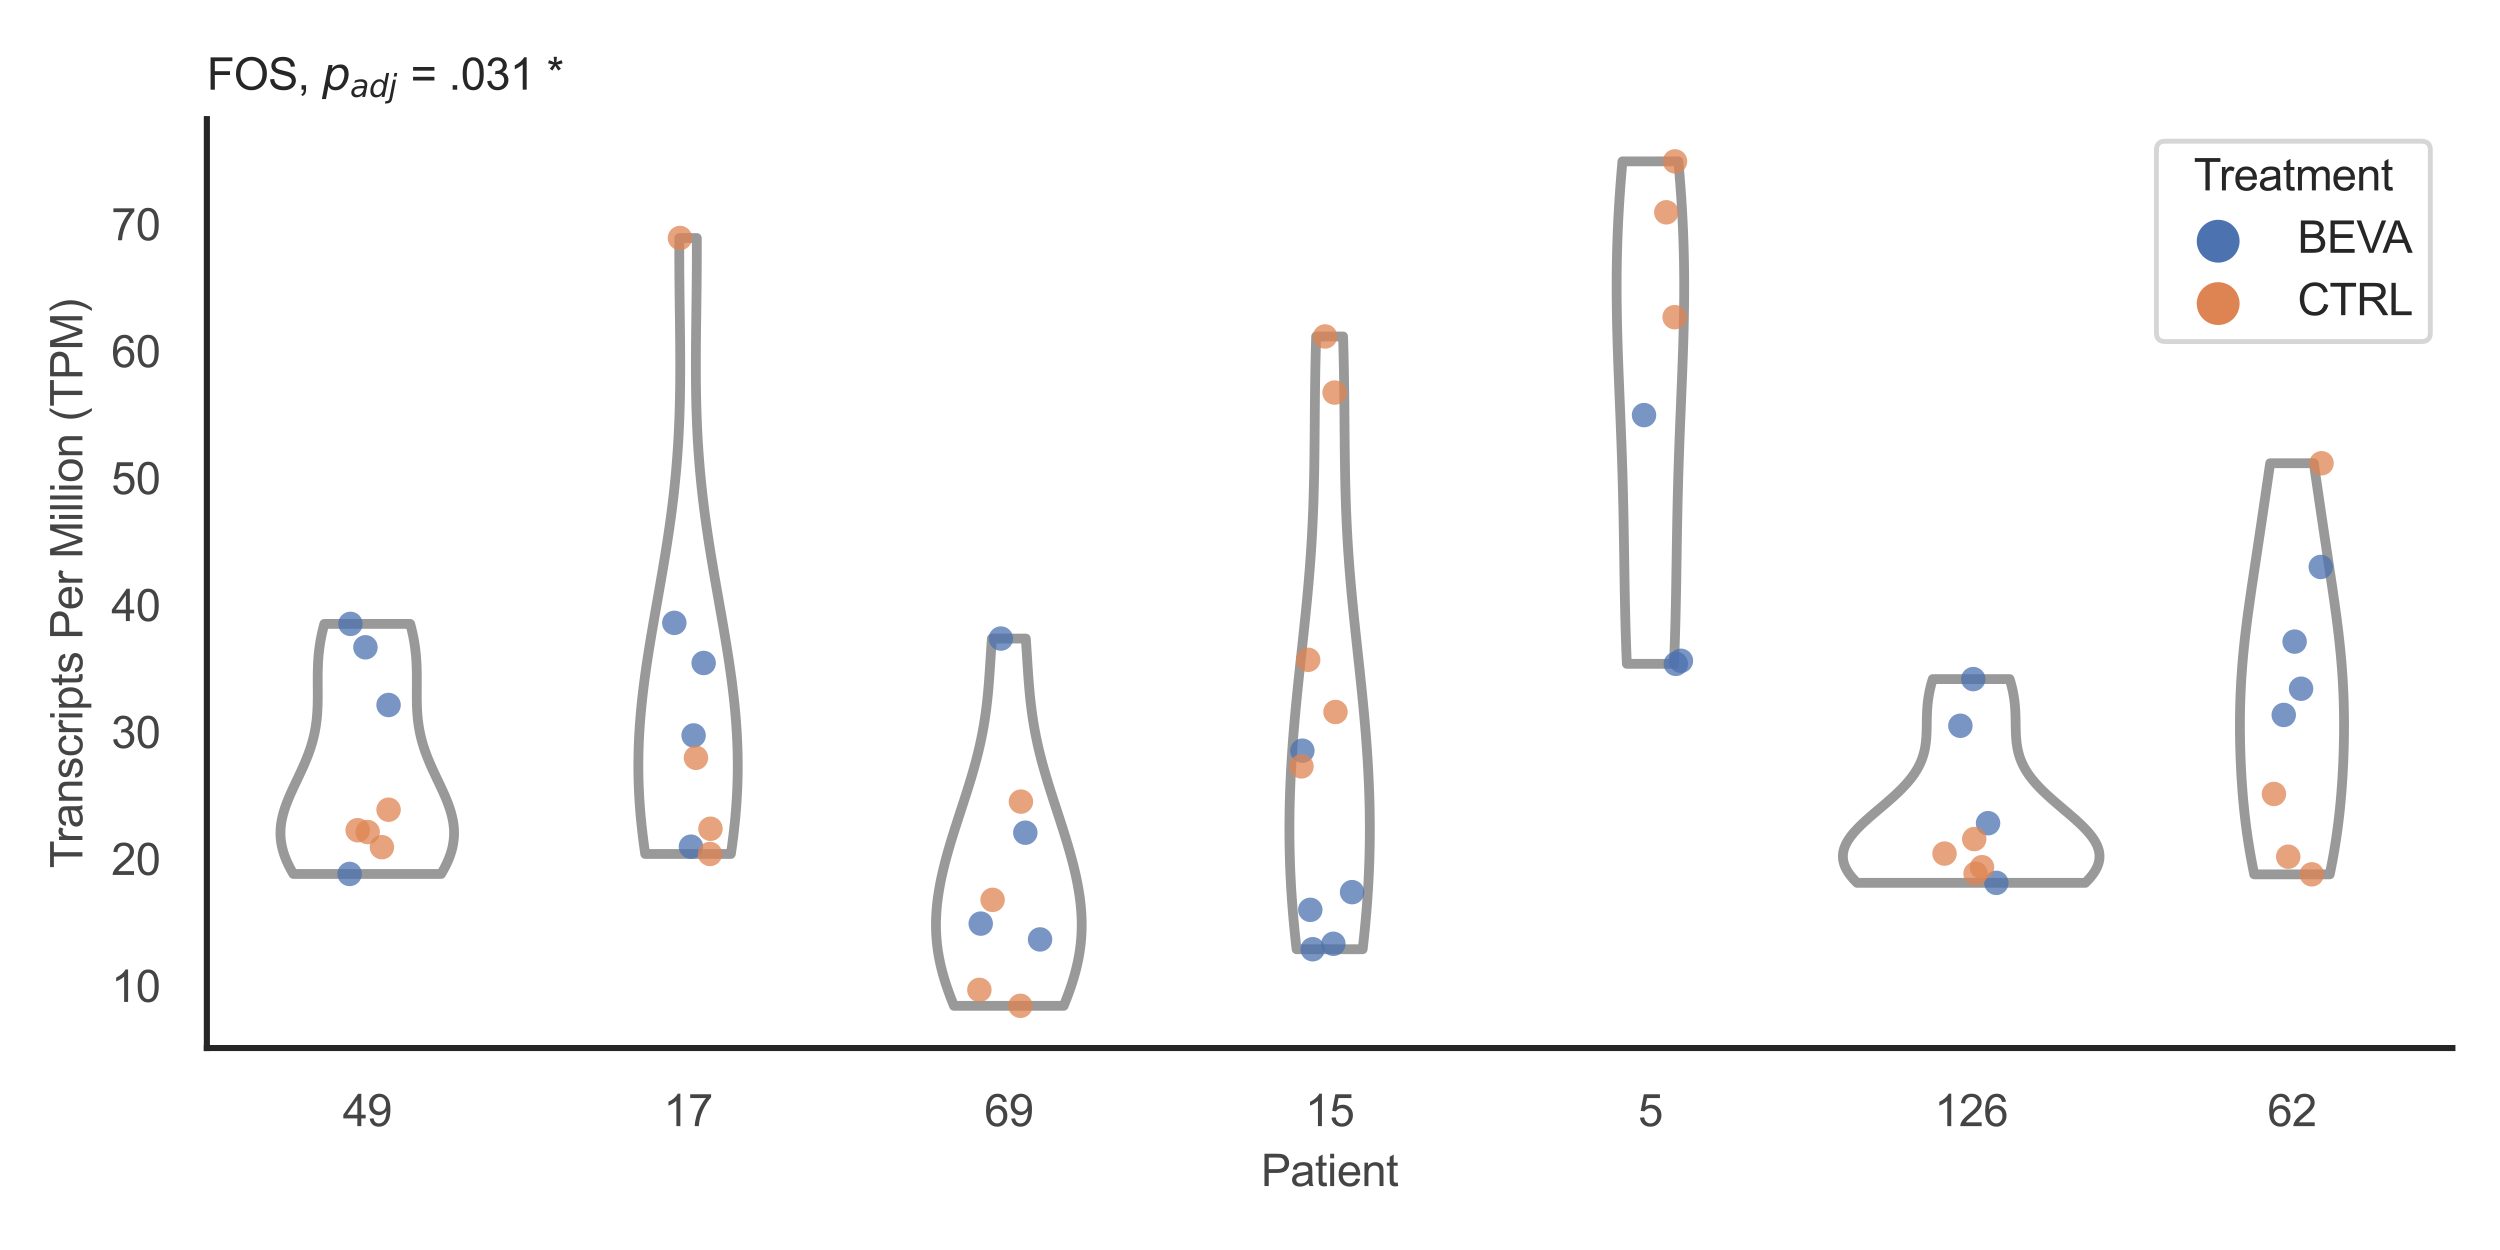 <?xml version="1.0" encoding="utf-8" standalone="no"?>
<!DOCTYPE svg PUBLIC "-//W3C//DTD SVG 1.1//EN"
  "http://www.w3.org/Graphics/SVG/1.1/DTD/svg11.dtd">
<svg xmlns:xlink="http://www.w3.org/1999/xlink" width="510.236pt" height="255.118pt" viewBox="0 0 510.236 255.118" xmlns="http://www.w3.org/2000/svg" version="1.1">
 <defs>
  <style type="text/css">*{stroke-linejoin: round; stroke-linecap: butt}</style>
 </defs>
 <g id="figure_1">
  <g id="patch_1">
   <path d="M 0 255.118 
L 510.236 255.118 
L 510.236 0 
L 0 0 
z
" style="fill: #ffffff"/>
  </g>
  <g id="axes_1">
   <g id="patch_2">
    <path d="M 42.22 213.898 
L 500.516 213.898 
L 500.516 24.32 
L 42.22 24.32 
z
" style="fill: #ffffff"/>
   </g>
   <g id="matplotlib.axis_1">
    <g id="xtick_1">
     <g id="text_1">
      <!-- 49 -->
      <g style="fill: #444444" transform="translate(69.951 229.84)scale(0.09 -0.09)">
       <defs>
        <path id="ArialMT-34" d="M 2069 0 
L 2069 1097 
L 81 1097 
L 81 1613 
L 2172 4581 
L 2631 4581 
L 2631 1613 
L 3250 1613 
L 3250 1097 
L 2631 1097 
L 2631 0 
L 2069 0 
z
M 2069 1613 
L 2069 3678 
L 634 1613 
L 2069 1613 
z
" transform="scale(0.016)"/>
        <path id="ArialMT-39" d="M 350 1059 
L 891 1109 
Q 959 728 1153 556 
Q 1347 384 1650 384 
Q 1909 384 2104 503 
Q 2300 622 2425 820 
Q 2550 1019 2634 1356 
Q 2719 1694 2719 2044 
Q 2719 2081 2716 2156 
Q 2547 1888 2255 1720 
Q 1963 1553 1622 1553 
Q 1053 1553 659 1965 
Q 266 2378 266 3053 
Q 266 3750 677 4175 
Q 1088 4600 1706 4600 
Q 2153 4600 2523 4359 
Q 2894 4119 3086 3673 
Q 3278 3228 3278 2384 
Q 3278 1506 3087 986 
Q 2897 466 2520 194 
Q 2144 -78 1638 -78 
Q 1100 -78 759 220 
Q 419 519 350 1059 
z
M 2653 3081 
Q 2653 3566 2395 3850 
Q 2138 4134 1775 4134 
Q 1400 4134 1122 3828 
Q 844 3522 844 3034 
Q 844 2597 1108 2323 
Q 1372 2050 1759 2050 
Q 2150 2050 2401 2323 
Q 2653 2597 2653 3081 
z
" transform="scale(0.016)"/>
       </defs>
       <use xlink:href="#ArialMT-34"/>
       <use xlink:href="#ArialMT-39" x="55.615"/>
      </g>
     </g>
    </g>
    <g id="xtick_2">
     <g id="text_2">
      <!-- 17 -->
      <g style="fill: #444444" transform="translate(135.421 229.84)scale(0.09 -0.09)">
       <defs>
        <path id="ArialMT-31" d="M 2384 0 
L 1822 0 
L 1822 3584 
Q 1619 3391 1289 3197 
Q 959 3003 697 2906 
L 697 3450 
Q 1169 3672 1522 3987 
Q 1875 4303 2022 4600 
L 2384 4600 
L 2384 0 
z
" transform="scale(0.016)"/>
        <path id="ArialMT-37" d="M 303 3981 
L 303 4522 
L 3269 4522 
L 3269 4084 
Q 2831 3619 2401 2847 
Q 1972 2075 1738 1259 
Q 1569 684 1522 0 
L 944 0 
Q 953 541 1156 1306 
Q 1359 2072 1739 2783 
Q 2119 3494 2547 3981 
L 303 3981 
z
" transform="scale(0.016)"/>
       </defs>
       <use xlink:href="#ArialMT-31"/>
       <use xlink:href="#ArialMT-37" x="55.615"/>
      </g>
     </g>
    </g>
    <g id="xtick_3">
     <g id="text_3">
      <!-- 69 -->
      <g style="fill: #444444" transform="translate(200.892 229.84)scale(0.09 -0.09)">
       <defs>
        <path id="ArialMT-36" d="M 3184 3459 
L 2625 3416 
Q 2550 3747 2413 3897 
Q 2184 4138 1850 4138 
Q 1581 4138 1378 3988 
Q 1113 3794 959 3422 
Q 806 3050 800 2363 
Q 1003 2672 1297 2822 
Q 1591 2972 1913 2972 
Q 2475 2972 2870 2558 
Q 3266 2144 3266 1488 
Q 3266 1056 3080 686 
Q 2894 316 2569 119 
Q 2244 -78 1831 -78 
Q 1128 -78 684 439 
Q 241 956 241 2144 
Q 241 3472 731 4075 
Q 1159 4600 1884 4600 
Q 2425 4600 2770 4297 
Q 3116 3994 3184 3459 
z
M 888 1484 
Q 888 1194 1011 928 
Q 1134 663 1356 523 
Q 1578 384 1822 384 
Q 2178 384 2434 671 
Q 2691 959 2691 1453 
Q 2691 1928 2437 2201 
Q 2184 2475 1800 2475 
Q 1419 2475 1153 2201 
Q 888 1928 888 1484 
z
" transform="scale(0.016)"/>
       </defs>
       <use xlink:href="#ArialMT-36"/>
       <use xlink:href="#ArialMT-39" x="55.615"/>
      </g>
     </g>
    </g>
    <g id="xtick_4">
     <g id="text_4">
      <!-- 15 -->
      <g style="fill: #444444" transform="translate(266.363 229.84)scale(0.09 -0.09)">
       <defs>
        <path id="ArialMT-35" d="M 266 1200 
L 856 1250 
Q 922 819 1161 601 
Q 1400 384 1738 384 
Q 2144 384 2425 690 
Q 2706 997 2706 1503 
Q 2706 1984 2436 2262 
Q 2166 2541 1728 2541 
Q 1456 2541 1237 2417 
Q 1019 2294 894 2097 
L 366 2166 
L 809 4519 
L 3088 4519 
L 3088 3981 
L 1259 3981 
L 1013 2750 
Q 1425 3038 1878 3038 
Q 2478 3038 2890 2622 
Q 3303 2206 3303 1553 
Q 3303 931 2941 478 
Q 2500 -78 1738 -78 
Q 1113 -78 717 272 
Q 322 622 266 1200 
z
" transform="scale(0.016)"/>
       </defs>
       <use xlink:href="#ArialMT-31"/>
       <use xlink:href="#ArialMT-35" x="55.615"/>
      </g>
     </g>
    </g>
    <g id="xtick_5">
     <g id="text_5">
      <!-- 5 -->
      <g style="fill: #444444" transform="translate(334.337 229.84)scale(0.09 -0.09)">
       <use xlink:href="#ArialMT-35"/>
      </g>
     </g>
    </g>
    <g id="xtick_6">
     <g id="text_6">
      <!-- 126 -->
      <g style="fill: #444444" transform="translate(394.803 229.84)scale(0.09 -0.09)">
       <defs>
        <path id="ArialMT-32" d="M 3222 541 
L 3222 0 
L 194 0 
Q 188 203 259 391 
Q 375 700 629 1000 
Q 884 1300 1366 1694 
Q 2113 2306 2375 2664 
Q 2638 3022 2638 3341 
Q 2638 3675 2398 3904 
Q 2159 4134 1775 4134 
Q 1369 4134 1125 3890 
Q 881 3647 878 3216 
L 300 3275 
Q 359 3922 746 4261 
Q 1134 4600 1788 4600 
Q 2447 4600 2831 4234 
Q 3216 3869 3216 3328 
Q 3216 3053 3103 2787 
Q 2991 2522 2730 2228 
Q 2469 1934 1863 1422 
Q 1356 997 1212 845 
Q 1069 694 975 541 
L 3222 541 
z
" transform="scale(0.016)"/>
       </defs>
       <use xlink:href="#ArialMT-31"/>
       <use xlink:href="#ArialMT-32" x="55.615"/>
       <use xlink:href="#ArialMT-36" x="111.23"/>
      </g>
     </g>
    </g>
    <g id="xtick_7">
     <g id="text_7">
      <!-- 62 -->
      <g style="fill: #444444" transform="translate(462.776 229.84)scale(0.09 -0.09)">
       <use xlink:href="#ArialMT-36"/>
       <use xlink:href="#ArialMT-32" x="55.615"/>
      </g>
     </g>
    </g>
    <g id="text_8">
     <!-- Patient -->
     <g style="fill: #444444" transform="translate(257.359 242.071)scale(0.09 -0.09)">
      <defs>
       <path id="ArialMT-50" d="M 494 0 
L 494 4581 
L 2222 4581 
Q 2678 4581 2919 4538 
Q 3256 4481 3484 4323 
Q 3713 4166 3852 3881 
Q 3991 3597 3991 3256 
Q 3991 2672 3619 2267 
Q 3247 1863 2275 1863 
L 1100 1863 
L 1100 0 
L 494 0 
z
M 1100 2403 
L 2284 2403 
Q 2872 2403 3119 2622 
Q 3366 2841 3366 3238 
Q 3366 3525 3220 3729 
Q 3075 3934 2838 4000 
Q 2684 4041 2272 4041 
L 1100 4041 
L 1100 2403 
z
" transform="scale(0.016)"/>
       <path id="ArialMT-61" d="M 2588 409 
Q 2275 144 1986 34 
Q 1697 -75 1366 -75 
Q 819 -75 525 192 
Q 231 459 231 875 
Q 231 1119 342 1320 
Q 453 1522 633 1644 
Q 813 1766 1038 1828 
Q 1203 1872 1538 1913 
Q 2219 1994 2541 2106 
Q 2544 2222 2544 2253 
Q 2544 2597 2384 2738 
Q 2169 2928 1744 2928 
Q 1347 2928 1158 2789 
Q 969 2650 878 2297 
L 328 2372 
Q 403 2725 575 2942 
Q 747 3159 1072 3276 
Q 1397 3394 1825 3394 
Q 2250 3394 2515 3294 
Q 2781 3194 2906 3042 
Q 3031 2891 3081 2659 
Q 3109 2516 3109 2141 
L 3109 1391 
Q 3109 606 3145 398 
Q 3181 191 3288 0 
L 2700 0 
Q 2613 175 2588 409 
z
M 2541 1666 
Q 2234 1541 1622 1453 
Q 1275 1403 1131 1340 
Q 988 1278 909 1158 
Q 831 1038 831 891 
Q 831 666 1001 516 
Q 1172 366 1500 366 
Q 1825 366 2078 508 
Q 2331 650 2450 897 
Q 2541 1088 2541 1459 
L 2541 1666 
z
" transform="scale(0.016)"/>
       <path id="ArialMT-74" d="M 1650 503 
L 1731 6 
Q 1494 -44 1306 -44 
Q 1000 -44 831 53 
Q 663 150 594 308 
Q 525 466 525 972 
L 525 2881 
L 113 2881 
L 113 3319 
L 525 3319 
L 525 4141 
L 1084 4478 
L 1084 3319 
L 1650 3319 
L 1650 2881 
L 1084 2881 
L 1084 941 
Q 1084 700 1114 631 
Q 1144 563 1211 522 
Q 1278 481 1403 481 
Q 1497 481 1650 503 
z
" transform="scale(0.016)"/>
       <path id="ArialMT-69" d="M 425 3934 
L 425 4581 
L 988 4581 
L 988 3934 
L 425 3934 
z
M 425 0 
L 425 3319 
L 988 3319 
L 988 0 
L 425 0 
z
" transform="scale(0.016)"/>
       <path id="ArialMT-65" d="M 2694 1069 
L 3275 997 
Q 3138 488 2766 206 
Q 2394 -75 1816 -75 
Q 1088 -75 661 373 
Q 234 822 234 1631 
Q 234 2469 665 2931 
Q 1097 3394 1784 3394 
Q 2450 3394 2872 2941 
Q 3294 2488 3294 1666 
Q 3294 1616 3291 1516 
L 816 1516 
Q 847 969 1125 678 
Q 1403 388 1819 388 
Q 2128 388 2347 550 
Q 2566 713 2694 1069 
z
M 847 1978 
L 2700 1978 
Q 2663 2397 2488 2606 
Q 2219 2931 1791 2931 
Q 1403 2931 1139 2672 
Q 875 2413 847 1978 
z
" transform="scale(0.016)"/>
       <path id="ArialMT-6e" d="M 422 0 
L 422 3319 
L 928 3319 
L 928 2847 
Q 1294 3394 1984 3394 
Q 2284 3394 2536 3286 
Q 2788 3178 2913 3003 
Q 3038 2828 3088 2588 
Q 3119 2431 3119 2041 
L 3119 0 
L 2556 0 
L 2556 2019 
Q 2556 2363 2490 2533 
Q 2425 2703 2258 2804 
Q 2091 2906 1866 2906 
Q 1506 2906 1245 2678 
Q 984 2450 984 1813 
L 984 0 
L 422 0 
z
" transform="scale(0.016)"/>
      </defs>
      <use xlink:href="#ArialMT-50"/>
      <use xlink:href="#ArialMT-61" x="66.699"/>
      <use xlink:href="#ArialMT-74" x="122.314"/>
      <use xlink:href="#ArialMT-69" x="150.098"/>
      <use xlink:href="#ArialMT-65" x="172.314"/>
      <use xlink:href="#ArialMT-6e" x="227.93"/>
      <use xlink:href="#ArialMT-74" x="283.545"/>
     </g>
    </g>
   </g>
   <g id="matplotlib.axis_2">
    <g id="ytick_1">
     <g id="text_9">
      <!-- 10 -->
      <g style="fill: #444444" transform="translate(22.71 204.483)scale(0.09 -0.09)">
       <defs>
        <path id="ArialMT-30" d="M 266 2259 
Q 266 3072 433 3567 
Q 600 4063 929 4331 
Q 1259 4600 1759 4600 
Q 2128 4600 2406 4451 
Q 2684 4303 2865 4023 
Q 3047 3744 3150 3342 
Q 3253 2941 3253 2259 
Q 3253 1453 3087 958 
Q 2922 463 2592 192 
Q 2263 -78 1759 -78 
Q 1097 -78 719 397 
Q 266 969 266 2259 
z
M 844 2259 
Q 844 1131 1108 757 
Q 1372 384 1759 384 
Q 2147 384 2411 759 
Q 2675 1134 2675 2259 
Q 2675 3391 2411 3762 
Q 2147 4134 1753 4134 
Q 1366 4134 1134 3806 
Q 844 3388 844 2259 
z
" transform="scale(0.016)"/>
       </defs>
       <use xlink:href="#ArialMT-31"/>
       <use xlink:href="#ArialMT-30" x="55.615"/>
      </g>
     </g>
    </g>
    <g id="ytick_2">
     <g id="text_10">
      <!-- 20 -->
      <g style="fill: #444444" transform="translate(22.71 178.574)scale(0.09 -0.09)">
       <use xlink:href="#ArialMT-32"/>
       <use xlink:href="#ArialMT-30" x="55.615"/>
      </g>
     </g>
    </g>
    <g id="ytick_3">
     <g id="text_11">
      <!-- 30 -->
      <g style="fill: #444444" transform="translate(22.71 152.666)scale(0.09 -0.09)">
       <defs>
        <path id="ArialMT-33" d="M 269 1209 
L 831 1284 
Q 928 806 1161 595 
Q 1394 384 1728 384 
Q 2125 384 2398 659 
Q 2672 934 2672 1341 
Q 2672 1728 2419 1979 
Q 2166 2231 1775 2231 
Q 1616 2231 1378 2169 
L 1441 2663 
Q 1497 2656 1531 2656 
Q 1891 2656 2178 2843 
Q 2466 3031 2466 3422 
Q 2466 3731 2256 3934 
Q 2047 4138 1716 4138 
Q 1388 4138 1169 3931 
Q 950 3725 888 3313 
L 325 3413 
Q 428 3978 793 4289 
Q 1159 4600 1703 4600 
Q 2078 4600 2393 4439 
Q 2709 4278 2876 4000 
Q 3044 3722 3044 3409 
Q 3044 3113 2884 2869 
Q 2725 2625 2413 2481 
Q 2819 2388 3044 2092 
Q 3269 1797 3269 1353 
Q 3269 753 2831 336 
Q 2394 -81 1725 -81 
Q 1122 -81 723 278 
Q 325 638 269 1209 
z
" transform="scale(0.016)"/>
       </defs>
       <use xlink:href="#ArialMT-33"/>
       <use xlink:href="#ArialMT-30" x="55.615"/>
      </g>
     </g>
    </g>
    <g id="ytick_4">
     <g id="text_12">
      <!-- 40 -->
      <g style="fill: #444444" transform="translate(22.71 126.758)scale(0.09 -0.09)">
       <use xlink:href="#ArialMT-34"/>
       <use xlink:href="#ArialMT-30" x="55.615"/>
      </g>
     </g>
    </g>
    <g id="ytick_5">
     <g id="text_13">
      <!-- 50 -->
      <g style="fill: #444444" transform="translate(22.71 100.85)scale(0.09 -0.09)">
       <use xlink:href="#ArialMT-35"/>
       <use xlink:href="#ArialMT-30" x="55.615"/>
      </g>
     </g>
    </g>
    <g id="ytick_6">
     <g id="text_14">
      <!-- 60 -->
      <g style="fill: #444444" transform="translate(22.71 74.941)scale(0.09 -0.09)">
       <use xlink:href="#ArialMT-36"/>
       <use xlink:href="#ArialMT-30" x="55.615"/>
      </g>
     </g>
    </g>
    <g id="ytick_7">
     <g id="text_15">
      <!-- 70 -->
      <g style="fill: #444444" transform="translate(22.71 49.033)scale(0.09 -0.09)">
       <use xlink:href="#ArialMT-37"/>
       <use xlink:href="#ArialMT-30" x="55.615"/>
      </g>
     </g>
    </g>
    <g id="text_16">
     <!-- Transcripts Per Million (TPM) -->
     <g style="fill: #444444" transform="translate(16.816 177.194)rotate(-90)scale(0.09 -0.09)">
      <defs>
       <path id="ArialMT-54" d="M 1659 0 
L 1659 4041 
L 150 4041 
L 150 4581 
L 3781 4581 
L 3781 4041 
L 2266 4041 
L 2266 0 
L 1659 0 
z
" transform="scale(0.016)"/>
       <path id="ArialMT-72" d="M 416 0 
L 416 3319 
L 922 3319 
L 922 2816 
Q 1116 3169 1280 3281 
Q 1444 3394 1641 3394 
Q 1925 3394 2219 3213 
L 2025 2691 
Q 1819 2813 1613 2813 
Q 1428 2813 1281 2702 
Q 1134 2591 1072 2394 
Q 978 2094 978 1738 
L 978 0 
L 416 0 
z
" transform="scale(0.016)"/>
       <path id="ArialMT-73" d="M 197 991 
L 753 1078 
Q 800 744 1014 566 
Q 1228 388 1613 388 
Q 2000 388 2187 545 
Q 2375 703 2375 916 
Q 2375 1106 2209 1216 
Q 2094 1291 1634 1406 
Q 1016 1563 777 1677 
Q 538 1791 414 1992 
Q 291 2194 291 2438 
Q 291 2659 392 2848 
Q 494 3038 669 3163 
Q 800 3259 1026 3326 
Q 1253 3394 1513 3394 
Q 1903 3394 2198 3281 
Q 2494 3169 2634 2976 
Q 2775 2784 2828 2463 
L 2278 2388 
Q 2241 2644 2061 2787 
Q 1881 2931 1553 2931 
Q 1166 2931 1000 2803 
Q 834 2675 834 2503 
Q 834 2394 903 2306 
Q 972 2216 1119 2156 
Q 1203 2125 1616 2013 
Q 2213 1853 2448 1751 
Q 2684 1650 2818 1456 
Q 2953 1263 2953 975 
Q 2953 694 2789 445 
Q 2625 197 2315 61 
Q 2006 -75 1616 -75 
Q 969 -75 630 194 
Q 291 463 197 991 
z
" transform="scale(0.016)"/>
       <path id="ArialMT-63" d="M 2588 1216 
L 3141 1144 
Q 3050 572 2676 248 
Q 2303 -75 1759 -75 
Q 1078 -75 664 370 
Q 250 816 250 1647 
Q 250 2184 428 2587 
Q 606 2991 970 3192 
Q 1334 3394 1763 3394 
Q 2303 3394 2647 3120 
Q 2991 2847 3088 2344 
L 2541 2259 
Q 2463 2594 2264 2762 
Q 2066 2931 1784 2931 
Q 1359 2931 1093 2626 
Q 828 2322 828 1663 
Q 828 994 1084 691 
Q 1341 388 1753 388 
Q 2084 388 2306 591 
Q 2528 794 2588 1216 
z
" transform="scale(0.016)"/>
       <path id="ArialMT-70" d="M 422 -1272 
L 422 3319 
L 934 3319 
L 934 2888 
Q 1116 3141 1344 3267 
Q 1572 3394 1897 3394 
Q 2322 3394 2647 3175 
Q 2972 2956 3137 2557 
Q 3303 2159 3303 1684 
Q 3303 1175 3120 767 
Q 2938 359 2589 142 
Q 2241 -75 1856 -75 
Q 1575 -75 1351 44 
Q 1128 163 984 344 
L 984 -1272 
L 422 -1272 
z
M 931 1641 
Q 931 1000 1190 694 
Q 1450 388 1819 388 
Q 2194 388 2461 705 
Q 2728 1022 2728 1688 
Q 2728 2322 2467 2637 
Q 2206 2953 1844 2953 
Q 1484 2953 1207 2617 
Q 931 2281 931 1641 
z
" transform="scale(0.016)"/>
       <path id="ArialMT-20" transform="scale(0.016)"/>
       <path id="ArialMT-4d" d="M 475 0 
L 475 4581 
L 1388 4581 
L 2472 1338 
Q 2622 884 2691 659 
Q 2769 909 2934 1394 
L 4031 4581 
L 4847 4581 
L 4847 0 
L 4263 0 
L 4263 3834 
L 2931 0 
L 2384 0 
L 1059 3900 
L 1059 0 
L 475 0 
z
" transform="scale(0.016)"/>
       <path id="ArialMT-6c" d="M 409 0 
L 409 4581 
L 972 4581 
L 972 0 
L 409 0 
z
" transform="scale(0.016)"/>
       <path id="ArialMT-6f" d="M 213 1659 
Q 213 2581 725 3025 
Q 1153 3394 1769 3394 
Q 2453 3394 2887 2945 
Q 3322 2497 3322 1706 
Q 3322 1066 3130 698 
Q 2938 331 2570 128 
Q 2203 -75 1769 -75 
Q 1072 -75 642 372 
Q 213 819 213 1659 
z
M 791 1659 
Q 791 1022 1069 705 
Q 1347 388 1769 388 
Q 2188 388 2466 706 
Q 2744 1025 2744 1678 
Q 2744 2294 2464 2611 
Q 2184 2928 1769 2928 
Q 1347 2928 1069 2612 
Q 791 2297 791 1659 
z
" transform="scale(0.016)"/>
       <path id="ArialMT-28" d="M 1497 -1347 
Q 1031 -759 709 28 
Q 388 816 388 1659 
Q 388 2403 628 3084 
Q 909 3875 1497 4659 
L 1900 4659 
Q 1522 4009 1400 3731 
Q 1209 3300 1100 2831 
Q 966 2247 966 1656 
Q 966 153 1900 -1347 
L 1497 -1347 
z
" transform="scale(0.016)"/>
       <path id="ArialMT-29" d="M 791 -1347 
L 388 -1347 
Q 1322 153 1322 1656 
Q 1322 2244 1188 2822 
Q 1081 3291 891 3722 
Q 769 4003 388 4659 
L 791 4659 
Q 1378 3875 1659 3084 
Q 1900 2403 1900 1659 
Q 1900 816 1576 28 
Q 1253 -759 791 -1347 
z
" transform="scale(0.016)"/>
      </defs>
      <use xlink:href="#ArialMT-54"/>
      <use xlink:href="#ArialMT-72" x="57.334"/>
      <use xlink:href="#ArialMT-61" x="90.635"/>
      <use xlink:href="#ArialMT-6e" x="146.25"/>
      <use xlink:href="#ArialMT-73" x="201.865"/>
      <use xlink:href="#ArialMT-63" x="251.865"/>
      <use xlink:href="#ArialMT-72" x="301.865"/>
      <use xlink:href="#ArialMT-69" x="335.166"/>
      <use xlink:href="#ArialMT-70" x="357.383"/>
      <use xlink:href="#ArialMT-74" x="412.998"/>
      <use xlink:href="#ArialMT-73" x="440.781"/>
      <use xlink:href="#ArialMT-20" x="490.781"/>
      <use xlink:href="#ArialMT-50" x="518.564"/>
      <use xlink:href="#ArialMT-65" x="585.264"/>
      <use xlink:href="#ArialMT-72" x="640.879"/>
      <use xlink:href="#ArialMT-20" x="674.18"/>
      <use xlink:href="#ArialMT-4d" x="701.963"/>
      <use xlink:href="#ArialMT-69" x="785.264"/>
      <use xlink:href="#ArialMT-6c" x="807.48"/>
      <use xlink:href="#ArialMT-6c" x="829.697"/>
      <use xlink:href="#ArialMT-69" x="851.914"/>
      <use xlink:href="#ArialMT-6f" x="874.131"/>
      <use xlink:href="#ArialMT-6e" x="929.746"/>
      <use xlink:href="#ArialMT-20" x="985.361"/>
      <use xlink:href="#ArialMT-28" x="1013.145"/>
      <use xlink:href="#ArialMT-54" x="1046.445"/>
      <use xlink:href="#ArialMT-50" x="1107.529"/>
      <use xlink:href="#ArialMT-4d" x="1174.229"/>
      <use xlink:href="#ArialMT-29" x="1257.529"/>
     </g>
    </g>
   </g>
   <g id="PolyCollection_1">
    <defs>
     <path id="mcb752f438b" d="M 90.037 -76.749 
L 59.874 -76.749 
L 59.575 -77.264 
L 59.29 -77.78 
L 59.021 -78.295 
L 58.769 -78.811 
L 58.534 -79.326 
L 58.316 -79.842 
L 58.118 -80.357 
L 57.939 -80.873 
L 57.779 -81.388 
L 57.64 -81.904 
L 57.521 -82.419 
L 57.423 -82.935 
L 57.346 -83.45 
L 57.291 -83.966 
L 57.256 -84.481 
L 57.241 -84.997 
L 57.248 -85.513 
L 57.274 -86.028 
L 57.32 -86.544 
L 57.385 -87.059 
L 57.469 -87.575 
L 57.571 -88.09 
L 57.69 -88.606 
L 57.825 -89.121 
L 57.975 -89.637 
L 58.14 -90.152 
L 58.318 -90.668 
L 58.507 -91.183 
L 58.708 -91.699 
L 58.919 -92.214 
L 59.138 -92.73 
L 59.364 -93.245 
L 59.597 -93.761 
L 59.835 -94.276 
L 60.076 -94.792 
L 60.319 -95.307 
L 60.564 -95.823 
L 60.809 -96.338 
L 61.053 -96.854 
L 61.294 -97.369 
L 61.533 -97.885 
L 61.767 -98.4 
L 61.996 -98.916 
L 62.219 -99.431 
L 62.435 -99.947 
L 62.644 -100.462 
L 62.845 -100.978 
L 63.037 -101.494 
L 63.219 -102.009 
L 63.393 -102.525 
L 63.556 -103.04 
L 63.708 -103.556 
L 63.851 -104.071 
L 63.983 -104.587 
L 64.104 -105.102 
L 64.215 -105.618 
L 64.315 -106.133 
L 64.406 -106.649 
L 64.486 -107.164 
L 64.557 -107.68 
L 64.619 -108.195 
L 64.672 -108.711 
L 64.716 -109.226 
L 64.754 -109.742 
L 64.784 -110.257 
L 64.807 -110.773 
L 64.825 -111.288 
L 64.837 -111.804 
L 64.846 -112.319 
L 64.85 -112.835 
L 64.851 -113.35 
L 64.851 -113.866 
L 64.848 -114.381 
L 64.845 -114.897 
L 64.842 -115.412 
L 64.84 -115.928 
L 64.839 -116.443 
L 64.84 -116.959 
L 64.844 -117.475 
L 64.851 -117.99 
L 64.863 -118.506 
L 64.879 -119.021 
L 64.9 -119.537 
L 64.926 -120.052 
L 64.959 -120.568 
L 64.998 -121.083 
L 65.044 -121.599 
L 65.097 -122.114 
L 65.157 -122.63 
L 65.225 -123.145 
L 65.301 -123.661 
L 65.385 -124.176 
L 65.477 -124.692 
L 65.577 -125.207 
L 65.685 -125.723 
L 65.801 -126.238 
L 65.924 -126.754 
L 66.056 -127.269 
L 66.195 -127.785 
L 83.716 -127.785 
L 83.716 -127.785 
L 83.855 -127.269 
L 83.987 -126.754 
L 84.11 -126.238 
L 84.226 -125.723 
L 84.334 -125.207 
L 84.434 -124.692 
L 84.526 -124.176 
L 84.61 -123.661 
L 84.686 -123.145 
L 84.754 -122.63 
L 84.814 -122.114 
L 84.867 -121.599 
L 84.913 -121.083 
L 84.952 -120.568 
L 84.985 -120.052 
L 85.011 -119.537 
L 85.032 -119.021 
L 85.048 -118.506 
L 85.059 -117.99 
L 85.067 -117.475 
L 85.071 -116.959 
L 85.072 -116.443 
L 85.071 -115.928 
L 85.069 -115.412 
L 85.066 -114.897 
L 85.062 -114.381 
L 85.06 -113.866 
L 85.059 -113.35 
L 85.061 -112.835 
L 85.065 -112.319 
L 85.073 -111.804 
L 85.086 -111.288 
L 85.104 -110.773 
L 85.127 -110.257 
L 85.157 -109.742 
L 85.194 -109.226 
L 85.239 -108.711 
L 85.292 -108.195 
L 85.354 -107.68 
L 85.425 -107.164 
L 85.505 -106.649 
L 85.596 -106.133 
L 85.696 -105.618 
L 85.807 -105.102 
L 85.928 -104.587 
L 86.06 -104.071 
L 86.203 -103.556 
L 86.355 -103.04 
L 86.518 -102.525 
L 86.691 -102.009 
L 86.874 -101.494 
L 87.066 -100.978 
L 87.267 -100.462 
L 87.476 -99.947 
L 87.692 -99.431 
L 87.915 -98.916 
L 88.144 -98.4 
L 88.378 -97.885 
L 88.617 -97.369 
L 88.858 -96.854 
L 89.102 -96.338 
L 89.347 -95.823 
L 89.592 -95.307 
L 89.835 -94.792 
L 90.076 -94.276 
L 90.314 -93.761 
L 90.546 -93.245 
L 90.773 -92.73 
L 90.992 -92.214 
L 91.203 -91.699 
L 91.403 -91.183 
L 91.593 -90.668 
L 91.771 -90.152 
L 91.936 -89.637 
L 92.086 -89.121 
L 92.221 -88.606 
L 92.34 -88.09 
L 92.441 -87.575 
L 92.525 -87.059 
L 92.591 -86.544 
L 92.637 -86.028 
L 92.663 -85.513 
L 92.67 -84.997 
L 92.655 -84.481 
L 92.62 -83.966 
L 92.564 -83.45 
L 92.487 -82.935 
L 92.39 -82.419 
L 92.271 -81.904 
L 92.132 -81.388 
L 91.972 -80.873 
L 91.793 -80.357 
L 91.594 -79.842 
L 91.377 -79.326 
L 91.142 -78.811 
L 90.89 -78.295 
L 90.621 -77.78 
L 90.336 -77.264 
L 90.037 -76.749 
z
" style="stroke: #999999; stroke-width: 2"/>
    </defs>
    <g clip-path="url(#pe7c23d0010)">
     <use xlink:href="#mcb752f438b" x="0" y="255.118" style="fill: #ffffff; stroke: #999999; stroke-width: 2"/>
    </g>
   </g>
   <g id="PolyCollection_2">
    <defs>
     <path id="m70d4c90fe6" d="M 149.17 -80.831 
L 131.683 -80.831 
L 131.501 -82.1 
L 131.33 -83.37 
L 131.171 -84.64 
L 131.023 -85.91 
L 130.888 -87.18 
L 130.765 -88.449 
L 130.656 -89.719 
L 130.56 -90.989 
L 130.478 -92.259 
L 130.411 -93.529 
L 130.357 -94.798 
L 130.318 -96.068 
L 130.294 -97.338 
L 130.284 -98.608 
L 130.289 -99.877 
L 130.308 -101.147 
L 130.341 -102.417 
L 130.388 -103.687 
L 130.448 -104.957 
L 130.523 -106.226 
L 130.609 -107.496 
L 130.709 -108.766 
L 130.821 -110.036 
L 130.944 -111.305 
L 131.078 -112.575 
L 131.223 -113.845 
L 131.378 -115.115 
L 131.542 -116.385 
L 131.715 -117.654 
L 131.897 -118.924 
L 132.085 -120.194 
L 132.28 -121.464 
L 132.482 -122.734 
L 132.688 -124.003 
L 132.899 -125.273 
L 133.115 -126.543 
L 133.333 -127.813 
L 133.554 -129.082 
L 133.777 -130.352 
L 134 -131.622 
L 134.225 -132.892 
L 134.449 -134.162 
L 134.672 -135.431 
L 134.893 -136.701 
L 135.113 -137.971 
L 135.329 -139.241 
L 135.542 -140.511 
L 135.751 -141.78 
L 135.956 -143.05 
L 136.156 -144.32 
L 136.35 -145.59 
L 136.539 -146.859 
L 136.721 -148.129 
L 136.897 -149.399 
L 137.065 -150.669 
L 137.227 -151.939 
L 137.38 -153.208 
L 137.526 -154.478 
L 137.665 -155.748 
L 137.795 -157.018 
L 137.917 -158.287 
L 138.031 -159.557 
L 138.136 -160.827 
L 138.233 -162.097 
L 138.323 -163.367 
L 138.404 -164.636 
L 138.477 -165.906 
L 138.542 -167.176 
L 138.6 -168.446 
L 138.651 -169.716 
L 138.695 -170.985 
L 138.731 -172.255 
L 138.762 -173.525 
L 138.786 -174.795 
L 138.805 -176.064 
L 138.818 -177.334 
L 138.827 -178.604 
L 138.831 -179.874 
L 138.831 -181.144 
L 138.827 -182.413 
L 138.821 -183.683 
L 138.811 -184.953 
L 138.8 -186.223 
L 138.786 -187.493 
L 138.772 -188.762 
L 138.756 -190.032 
L 138.74 -191.302 
L 138.724 -192.572 
L 138.708 -193.841 
L 138.693 -195.111 
L 138.679 -196.381 
L 138.666 -197.651 
L 138.655 -198.921 
L 138.647 -200.19 
L 138.64 -201.46 
L 138.636 -202.73 
L 138.634 -204 
L 138.636 -205.269 
L 138.64 -206.539 
L 142.213 -206.539 
L 142.213 -206.539 
L 142.217 -205.269 
L 142.218 -204 
L 142.217 -202.73 
L 142.213 -201.46 
L 142.206 -200.19 
L 142.197 -198.921 
L 142.186 -197.651 
L 142.174 -196.381 
L 142.16 -195.111 
L 142.145 -193.841 
L 142.129 -192.572 
L 142.113 -191.302 
L 142.097 -190.032 
L 142.081 -188.762 
L 142.066 -187.493 
L 142.053 -186.223 
L 142.041 -184.953 
L 142.032 -183.683 
L 142.025 -182.413 
L 142.022 -181.144 
L 142.022 -179.874 
L 142.026 -178.604 
L 142.034 -177.334 
L 142.048 -176.064 
L 142.066 -174.795 
L 142.091 -173.525 
L 142.121 -172.255 
L 142.158 -170.985 
L 142.202 -169.716 
L 142.252 -168.446 
L 142.31 -167.176 
L 142.376 -165.906 
L 142.449 -164.636 
L 142.53 -163.367 
L 142.619 -162.097 
L 142.717 -160.827 
L 142.822 -159.557 
L 142.936 -158.287 
L 143.058 -157.018 
L 143.188 -155.748 
L 143.326 -154.478 
L 143.472 -153.208 
L 143.626 -151.939 
L 143.787 -150.669 
L 143.956 -149.399 
L 144.132 -148.129 
L 144.314 -146.859 
L 144.502 -145.59 
L 144.697 -144.32 
L 144.896 -143.05 
L 145.101 -141.78 
L 145.31 -140.511 
L 145.524 -139.241 
L 145.74 -137.971 
L 145.959 -136.701 
L 146.181 -135.431 
L 146.404 -134.162 
L 146.628 -132.892 
L 146.852 -131.622 
L 147.076 -130.352 
L 147.299 -129.082 
L 147.52 -127.813 
L 147.738 -126.543 
L 147.953 -125.273 
L 148.164 -124.003 
L 148.371 -122.734 
L 148.572 -121.464 
L 148.768 -120.194 
L 148.956 -118.924 
L 149.137 -117.654 
L 149.31 -116.385 
L 149.474 -115.115 
L 149.629 -113.845 
L 149.774 -112.575 
L 149.909 -111.305 
L 150.032 -110.036 
L 150.144 -108.766 
L 150.243 -107.496 
L 150.33 -106.226 
L 150.404 -104.957 
L 150.465 -103.687 
L 150.512 -102.417 
L 150.545 -101.147 
L 150.564 -99.877 
L 150.568 -98.608 
L 150.559 -97.338 
L 150.534 -96.068 
L 150.495 -94.798 
L 150.442 -93.529 
L 150.374 -92.259 
L 150.293 -90.989 
L 150.197 -89.719 
L 150.088 -88.449 
L 149.965 -87.18 
L 149.83 -85.91 
L 149.682 -84.64 
L 149.522 -83.37 
L 149.351 -82.1 
L 149.17 -80.831 
z
" style="stroke: #999999; stroke-width: 2"/>
    </defs>
    <g clip-path="url(#pe7c23d0010)">
     <use xlink:href="#m70d4c90fe6" x="0" y="255.118" style="fill: #ffffff; stroke: #999999; stroke-width: 2"/>
    </g>
   </g>
   <g id="PolyCollection_3">
    <defs>
     <path id="md22b9cc8e0" d="M 217.098 -49.837 
L 194.697 -49.837 
L 194.392 -50.594 
L 194.096 -51.351 
L 193.81 -52.109 
L 193.535 -52.866 
L 193.271 -53.623 
L 193.02 -54.38 
L 192.781 -55.137 
L 192.556 -55.894 
L 192.344 -56.651 
L 192.148 -57.408 
L 191.966 -58.166 
L 191.8 -58.923 
L 191.65 -59.68 
L 191.515 -60.437 
L 191.397 -61.194 
L 191.295 -61.951 
L 191.21 -62.708 
L 191.141 -63.465 
L 191.088 -64.222 
L 191.051 -64.98 
L 191.03 -65.737 
L 191.025 -66.494 
L 191.035 -67.251 
L 191.061 -68.008 
L 191.101 -68.765 
L 191.155 -69.522 
L 191.224 -70.279 
L 191.305 -71.037 
L 191.4 -71.794 
L 191.507 -72.551 
L 191.626 -73.308 
L 191.757 -74.065 
L 191.898 -74.822 
L 192.05 -75.579 
L 192.212 -76.336 
L 192.382 -77.094 
L 192.562 -77.851 
L 192.749 -78.608 
L 192.945 -79.365 
L 193.147 -80.122 
L 193.356 -80.879 
L 193.571 -81.636 
L 193.791 -82.393 
L 194.016 -83.151 
L 194.246 -83.908 
L 194.48 -84.665 
L 194.718 -85.422 
L 194.958 -86.179 
L 195.2 -86.936 
L 195.445 -87.693 
L 195.691 -88.45 
L 195.938 -89.207 
L 196.185 -89.965 
L 196.432 -90.722 
L 196.678 -91.479 
L 196.923 -92.236 
L 197.166 -92.993 
L 197.407 -93.75 
L 197.644 -94.507 
L 197.879 -95.264 
L 198.11 -96.022 
L 198.336 -96.779 
L 198.558 -97.536 
L 198.774 -98.293 
L 198.984 -99.05 
L 199.189 -99.807 
L 199.387 -100.564 
L 199.578 -101.321 
L 199.762 -102.079 
L 199.938 -102.836 
L 200.107 -103.593 
L 200.269 -104.35 
L 200.422 -105.107 
L 200.568 -105.864 
L 200.706 -106.621 
L 200.836 -107.378 
L 200.958 -108.135 
L 201.073 -108.893 
L 201.18 -109.65 
L 201.281 -110.407 
L 201.375 -111.164 
L 201.462 -111.921 
L 201.543 -112.678 
L 201.619 -113.435 
L 201.69 -114.192 
L 201.756 -114.95 
L 201.818 -115.707 
L 201.876 -116.464 
L 201.932 -117.221 
L 201.985 -117.978 
L 202.036 -118.735 
L 202.085 -119.492 
L 202.134 -120.249 
L 202.183 -121.007 
L 202.231 -121.764 
L 202.28 -122.521 
L 202.33 -123.278 
L 202.381 -124.035 
L 202.434 -124.792 
L 209.361 -124.792 
L 209.361 -124.792 
L 209.413 -124.035 
L 209.465 -123.278 
L 209.515 -122.521 
L 209.563 -121.764 
L 209.612 -121.007 
L 209.66 -120.249 
L 209.709 -119.492 
L 209.759 -118.735 
L 209.81 -117.978 
L 209.863 -117.221 
L 209.918 -116.464 
L 209.977 -115.707 
L 210.039 -114.95 
L 210.105 -114.192 
L 210.176 -113.435 
L 210.251 -112.678 
L 210.333 -111.921 
L 210.42 -111.164 
L 210.514 -110.407 
L 210.614 -109.65 
L 210.722 -108.893 
L 210.836 -108.135 
L 210.959 -107.378 
L 211.089 -106.621 
L 211.226 -105.864 
L 211.372 -105.107 
L 211.526 -104.35 
L 211.687 -103.593 
L 211.856 -102.836 
L 212.033 -102.079 
L 212.217 -101.321 
L 212.408 -100.564 
L 212.606 -99.807 
L 212.81 -99.05 
L 213.021 -98.293 
L 213.237 -97.536 
L 213.458 -96.779 
L 213.685 -96.022 
L 213.915 -95.264 
L 214.15 -94.507 
L 214.388 -93.75 
L 214.629 -92.993 
L 214.872 -92.236 
L 215.117 -91.479 
L 215.363 -90.722 
L 215.61 -89.965 
L 215.857 -89.207 
L 216.104 -88.45 
L 216.35 -87.693 
L 216.594 -86.936 
L 216.837 -86.179 
L 217.077 -85.422 
L 217.314 -84.665 
L 217.548 -83.908 
L 217.778 -83.151 
L 218.003 -82.393 
L 218.224 -81.636 
L 218.439 -80.879 
L 218.648 -80.122 
L 218.85 -79.365 
L 219.045 -78.608 
L 219.233 -77.851 
L 219.412 -77.094 
L 219.583 -76.336 
L 219.744 -75.579 
L 219.896 -74.822 
L 220.037 -74.065 
L 220.168 -73.308 
L 220.287 -72.551 
L 220.394 -71.794 
L 220.489 -71.037 
L 220.571 -70.279 
L 220.639 -69.522 
L 220.694 -68.765 
L 220.734 -68.008 
L 220.759 -67.251 
L 220.769 -66.494 
L 220.764 -65.737 
L 220.743 -64.98 
L 220.707 -64.222 
L 220.654 -63.465 
L 220.585 -62.708 
L 220.499 -61.951 
L 220.397 -61.194 
L 220.279 -60.437 
L 220.145 -59.68 
L 219.994 -58.923 
L 219.828 -58.166 
L 219.647 -57.408 
L 219.45 -56.651 
L 219.239 -55.894 
L 219.014 -55.137 
L 218.775 -54.38 
L 218.523 -53.623 
L 218.259 -52.866 
L 217.984 -52.109 
L 217.698 -51.351 
L 217.402 -50.594 
L 217.098 -49.837 
z
" style="stroke: #999999; stroke-width: 2"/>
    </defs>
    <g clip-path="url(#pe7c23d0010)">
     <use xlink:href="#md22b9cc8e0" x="0" y="255.118" style="fill: #ffffff; stroke: #999999; stroke-width: 2"/>
    </g>
   </g>
   <g id="PolyCollection_4">
    <defs>
     <path id="m8b208c9590" d="M 278.114 -61.385 
L 264.622 -61.385 
L 264.48 -62.648 
L 264.345 -63.911 
L 264.215 -65.174 
L 264.093 -66.438 
L 263.977 -67.701 
L 263.869 -68.964 
L 263.768 -70.227 
L 263.674 -71.491 
L 263.588 -72.754 
L 263.51 -74.017 
L 263.44 -75.28 
L 263.377 -76.544 
L 263.323 -77.807 
L 263.277 -79.07 
L 263.238 -80.334 
L 263.208 -81.597 
L 263.185 -82.86 
L 263.17 -84.123 
L 263.163 -85.387 
L 263.164 -86.65 
L 263.172 -87.913 
L 263.188 -89.176 
L 263.211 -90.44 
L 263.242 -91.703 
L 263.28 -92.966 
L 263.324 -94.229 
L 263.376 -95.493 
L 263.434 -96.756 
L 263.499 -98.019 
L 263.571 -99.282 
L 263.648 -100.546 
L 263.731 -101.809 
L 263.821 -103.072 
L 263.915 -104.335 
L 264.015 -105.599 
L 264.12 -106.862 
L 264.229 -108.125 
L 264.343 -109.389 
L 264.461 -110.652 
L 264.583 -111.915 
L 264.708 -113.178 
L 264.836 -114.442 
L 264.966 -115.705 
L 265.099 -116.968 
L 265.234 -118.231 
L 265.369 -119.495 
L 265.506 -120.758 
L 265.643 -122.021 
L 265.78 -123.284 
L 265.916 -124.548 
L 266.052 -125.811 
L 266.186 -127.074 
L 266.318 -128.337 
L 266.448 -129.601 
L 266.576 -130.864 
L 266.7 -132.127 
L 266.821 -133.39 
L 266.938 -134.654 
L 267.05 -135.917 
L 267.159 -137.18 
L 267.262 -138.444 
L 267.361 -139.707 
L 267.454 -140.97 
L 267.542 -142.233 
L 267.625 -143.497 
L 267.703 -144.76 
L 267.774 -146.023 
L 267.841 -147.286 
L 267.902 -148.55 
L 267.957 -149.813 
L 268.008 -151.076 
L 268.053 -152.339 
L 268.094 -153.603 
L 268.13 -154.866 
L 268.162 -156.129 
L 268.19 -157.392 
L 268.215 -158.656 
L 268.236 -159.919 
L 268.254 -161.182 
L 268.27 -162.446 
L 268.284 -163.709 
L 268.297 -164.972 
L 268.308 -166.235 
L 268.318 -167.499 
L 268.328 -168.762 
L 268.338 -170.025 
L 268.349 -171.288 
L 268.36 -172.552 
L 268.373 -173.815 
L 268.387 -175.078 
L 268.403 -176.341 
L 268.421 -177.605 
L 268.441 -178.868 
L 268.464 -180.131 
L 268.49 -181.394 
L 268.518 -182.658 
L 268.55 -183.921 
L 268.585 -185.184 
L 268.623 -186.447 
L 274.114 -186.447 
L 274.114 -186.447 
L 274.152 -185.184 
L 274.186 -183.921 
L 274.218 -182.658 
L 274.247 -181.394 
L 274.272 -180.131 
L 274.295 -178.868 
L 274.315 -177.605 
L 274.333 -176.341 
L 274.349 -175.078 
L 274.363 -173.815 
L 274.376 -172.552 
L 274.387 -171.288 
L 274.398 -170.025 
L 274.408 -168.762 
L 274.418 -167.499 
L 274.428 -166.235 
L 274.44 -164.972 
L 274.452 -163.709 
L 274.466 -162.446 
L 274.482 -161.182 
L 274.5 -159.919 
L 274.522 -158.656 
L 274.546 -157.392 
L 274.574 -156.129 
L 274.606 -154.866 
L 274.642 -153.603 
L 274.683 -152.339 
L 274.728 -151.076 
L 274.779 -149.813 
L 274.835 -148.55 
L 274.895 -147.286 
L 274.962 -146.023 
L 275.034 -144.76 
L 275.111 -143.497 
L 275.194 -142.233 
L 275.282 -140.97 
L 275.375 -139.707 
L 275.474 -138.444 
L 275.578 -137.18 
L 275.686 -135.917 
L 275.799 -134.654 
L 275.916 -133.39 
L 276.036 -132.127 
L 276.161 -130.864 
L 276.288 -129.601 
L 276.418 -128.337 
L 276.55 -127.074 
L 276.684 -125.811 
L 276.82 -124.548 
L 276.956 -123.284 
L 277.093 -122.021 
L 277.23 -120.758 
L 277.367 -119.495 
L 277.503 -118.231 
L 277.637 -116.968 
L 277.77 -115.705 
L 277.9 -114.442 
L 278.028 -113.178 
L 278.153 -111.915 
L 278.275 -110.652 
L 278.393 -109.389 
L 278.507 -108.125 
L 278.616 -106.862 
L 278.721 -105.599 
L 278.821 -104.335 
L 278.916 -103.072 
L 279.005 -101.809 
L 279.088 -100.546 
L 279.166 -99.282 
L 279.237 -98.019 
L 279.302 -96.756 
L 279.36 -95.493 
L 279.412 -94.229 
L 279.457 -92.966 
L 279.494 -91.703 
L 279.525 -90.44 
L 279.548 -89.176 
L 279.564 -87.913 
L 279.572 -86.65 
L 279.573 -85.387 
L 279.566 -84.123 
L 279.551 -82.86 
L 279.529 -81.597 
L 279.498 -80.334 
L 279.46 -79.07 
L 279.413 -77.807 
L 279.359 -76.544 
L 279.296 -75.28 
L 279.226 -74.017 
L 279.148 -72.754 
L 279.062 -71.491 
L 278.968 -70.227 
L 278.867 -68.964 
L 278.759 -67.701 
L 278.643 -66.438 
L 278.521 -65.174 
L 278.392 -63.911 
L 278.256 -62.648 
L 278.114 -61.385 
z
" style="stroke: #999999; stroke-width: 2"/>
    </defs>
    <g clip-path="url(#pe7c23d0010)">
     <use xlink:href="#m8b208c9590" x="0" y="255.118" style="fill: #ffffff; stroke: #999999; stroke-width: 2"/>
    </g>
   </g>
   <g id="PolyCollection_5">
    <defs>
     <path id="mbcf9866b19" d="M 341.647 -119.628 
L 332.031 -119.628 
L 331.987 -120.664 
L 331.945 -121.7 
L 331.905 -122.736 
L 331.868 -123.772 
L 331.834 -124.808 
L 331.801 -125.844 
L 331.77 -126.879 
L 331.742 -127.915 
L 331.715 -128.951 
L 331.69 -129.987 
L 331.667 -131.023 
L 331.645 -132.059 
L 331.624 -133.095 
L 331.605 -134.131 
L 331.586 -135.167 
L 331.569 -136.202 
L 331.552 -137.238 
L 331.535 -138.274 
L 331.519 -139.31 
L 331.504 -140.346 
L 331.488 -141.382 
L 331.472 -142.418 
L 331.456 -143.454 
L 331.44 -144.49 
L 331.423 -145.525 
L 331.405 -146.561 
L 331.387 -147.597 
L 331.368 -148.633 
L 331.348 -149.669 
L 331.327 -150.705 
L 331.305 -151.741 
L 331.282 -152.777 
L 331.257 -153.812 
L 331.231 -154.848 
L 331.204 -155.884 
L 331.176 -156.92 
L 331.146 -157.956 
L 331.115 -158.992 
L 331.082 -160.028 
L 331.048 -161.064 
L 331.013 -162.1 
L 330.977 -163.135 
L 330.94 -164.171 
L 330.902 -165.207 
L 330.862 -166.243 
L 330.822 -167.279 
L 330.781 -168.315 
L 330.74 -169.351 
L 330.698 -170.387 
L 330.655 -171.423 
L 330.613 -172.458 
L 330.57 -173.494 
L 330.528 -174.53 
L 330.485 -175.566 
L 330.443 -176.602 
L 330.402 -177.638 
L 330.361 -178.674 
L 330.321 -179.71 
L 330.282 -180.746 
L 330.245 -181.781 
L 330.209 -182.817 
L 330.174 -183.853 
L 330.141 -184.889 
L 330.11 -185.925 
L 330.082 -186.961 
L 330.055 -187.997 
L 330.031 -189.033 
L 330.01 -190.068 
L 329.991 -191.104 
L 329.976 -192.14 
L 329.963 -193.176 
L 329.953 -194.212 
L 329.947 -195.248 
L 329.944 -196.284 
L 329.945 -197.32 
L 329.949 -198.356 
L 329.957 -199.391 
L 329.969 -200.427 
L 329.985 -201.463 
L 330.005 -202.499 
L 330.028 -203.535 
L 330.056 -204.571 
L 330.088 -205.607 
L 330.124 -206.643 
L 330.163 -207.679 
L 330.207 -208.714 
L 330.255 -209.75 
L 330.307 -210.786 
L 330.364 -211.822 
L 330.424 -212.858 
L 330.487 -213.894 
L 330.555 -214.93 
L 330.627 -215.966 
L 330.702 -217.001 
L 330.781 -218.037 
L 330.863 -219.073 
L 330.948 -220.109 
L 331.037 -221.145 
L 331.129 -222.181 
L 342.549 -222.181 
L 342.549 -222.181 
L 342.641 -221.145 
L 342.73 -220.109 
L 342.815 -219.073 
L 342.897 -218.037 
L 342.976 -217.001 
L 343.051 -215.966 
L 343.123 -214.93 
L 343.191 -213.894 
L 343.254 -212.858 
L 343.314 -211.822 
L 343.371 -210.786 
L 343.423 -209.75 
L 343.471 -208.714 
L 343.515 -207.679 
L 343.554 -206.643 
L 343.59 -205.607 
L 343.622 -204.571 
L 343.65 -203.535 
L 343.673 -202.499 
L 343.693 -201.463 
L 343.709 -200.427 
L 343.721 -199.391 
L 343.729 -198.356 
L 343.733 -197.32 
L 343.734 -196.284 
L 343.731 -195.248 
L 343.725 -194.212 
L 343.715 -193.176 
L 343.702 -192.14 
L 343.687 -191.104 
L 343.668 -190.068 
L 343.647 -189.033 
L 343.623 -187.997 
L 343.596 -186.961 
L 343.568 -185.925 
L 343.537 -184.889 
L 343.504 -183.853 
L 343.469 -182.817 
L 343.433 -181.781 
L 343.396 -180.746 
L 343.357 -179.71 
L 343.317 -178.674 
L 343.276 -177.638 
L 343.235 -176.602 
L 343.193 -175.566 
L 343.15 -174.53 
L 343.108 -173.494 
L 343.065 -172.458 
L 343.023 -171.423 
L 342.98 -170.387 
L 342.938 -169.351 
L 342.897 -168.315 
L 342.856 -167.279 
L 342.816 -166.243 
L 342.776 -165.207 
L 342.738 -164.171 
L 342.701 -163.135 
L 342.665 -162.1 
L 342.63 -161.064 
L 342.596 -160.028 
L 342.563 -158.992 
L 342.532 -157.956 
L 342.502 -156.92 
L 342.474 -155.884 
L 342.447 -154.848 
L 342.421 -153.812 
L 342.396 -152.777 
L 342.373 -151.741 
L 342.351 -150.705 
L 342.33 -149.669 
L 342.31 -148.633 
L 342.291 -147.597 
L 342.273 -146.561 
L 342.255 -145.525 
L 342.238 -144.49 
L 342.222 -143.454 
L 342.206 -142.418 
L 342.19 -141.382 
L 342.174 -140.346 
L 342.159 -139.31 
L 342.143 -138.274 
L 342.126 -137.238 
L 342.109 -136.202 
L 342.092 -135.167 
L 342.073 -134.131 
L 342.054 -133.095 
L 342.033 -132.059 
L 342.011 -131.023 
L 341.988 -129.987 
L 341.963 -128.951 
L 341.936 -127.915 
L 341.908 -126.879 
L 341.877 -125.844 
L 341.844 -124.808 
L 341.81 -123.772 
L 341.773 -122.736 
L 341.733 -121.7 
L 341.691 -120.664 
L 341.647 -119.628 
z
" style="stroke: #999999; stroke-width: 2"/>
    </defs>
    <g clip-path="url(#pe7c23d0010)">
     <use xlink:href="#mbcf9866b19" x="0" y="255.118" style="fill: #ffffff; stroke: #999999; stroke-width: 2"/>
    </g>
   </g>
   <g id="PolyCollection_6">
    <defs>
     <path id="ma7817a1e63" d="M 425.598 -74.935 
L 379.022 -74.935 
L 378.606 -75.355 
L 378.218 -75.775 
L 377.86 -76.195 
L 377.532 -76.615 
L 377.237 -77.035 
L 376.974 -77.455 
L 376.745 -77.875 
L 376.552 -78.295 
L 376.393 -78.715 
L 376.271 -79.135 
L 376.185 -79.555 
L 376.135 -79.975 
L 376.122 -80.396 
L 376.144 -80.816 
L 376.203 -81.236 
L 376.297 -81.656 
L 376.426 -82.076 
L 376.588 -82.496 
L 376.784 -82.916 
L 377.01 -83.336 
L 377.268 -83.756 
L 377.554 -84.176 
L 377.868 -84.596 
L 378.207 -85.016 
L 378.57 -85.436 
L 378.956 -85.856 
L 379.362 -86.276 
L 379.786 -86.696 
L 380.227 -87.116 
L 380.681 -87.536 
L 381.148 -87.956 
L 381.625 -88.376 
L 382.109 -88.796 
L 382.6 -89.216 
L 383.094 -89.637 
L 383.59 -90.057 
L 384.085 -90.477 
L 384.579 -90.897 
L 385.068 -91.317 
L 385.552 -91.737 
L 386.028 -92.157 
L 386.495 -92.577 
L 386.952 -92.997 
L 387.396 -93.417 
L 387.828 -93.837 
L 388.245 -94.257 
L 388.647 -94.677 
L 389.032 -95.097 
L 389.401 -95.517 
L 389.752 -95.937 
L 390.085 -96.357 
L 390.399 -96.777 
L 390.694 -97.197 
L 390.971 -97.617 
L 391.229 -98.037 
L 391.468 -98.458 
L 391.688 -98.878 
L 391.89 -99.298 
L 392.075 -99.718 
L 392.242 -100.138 
L 392.392 -100.558 
L 392.526 -100.978 
L 392.645 -101.398 
L 392.749 -101.818 
L 392.84 -102.238 
L 392.918 -102.658 
L 392.985 -103.078 
L 393.041 -103.498 
L 393.087 -103.918 
L 393.124 -104.338 
L 393.154 -104.758 
L 393.178 -105.178 
L 393.196 -105.598 
L 393.21 -106.018 
L 393.221 -106.438 
L 393.229 -106.858 
L 393.236 -107.278 
L 393.242 -107.699 
L 393.249 -108.119 
L 393.258 -108.539 
L 393.269 -108.959 
L 393.283 -109.379 
L 393.301 -109.799 
L 393.323 -110.219 
L 393.35 -110.639 
L 393.383 -111.059 
L 393.423 -111.479 
L 393.468 -111.899 
L 393.521 -112.319 
L 393.581 -112.739 
L 393.648 -113.159 
L 393.723 -113.579 
L 393.806 -113.999 
L 393.897 -114.419 
L 393.995 -114.839 
L 394.102 -115.259 
L 394.216 -115.679 
L 394.338 -116.099 
L 394.467 -116.52 
L 410.153 -116.52 
L 410.153 -116.52 
L 410.282 -116.099 
L 410.404 -115.679 
L 410.518 -115.259 
L 410.624 -114.839 
L 410.723 -114.419 
L 410.814 -113.999 
L 410.897 -113.579 
L 410.972 -113.159 
L 411.039 -112.739 
L 411.099 -112.319 
L 411.152 -111.899 
L 411.197 -111.479 
L 411.236 -111.059 
L 411.269 -110.639 
L 411.297 -110.219 
L 411.319 -109.799 
L 411.337 -109.379 
L 411.351 -108.959 
L 411.362 -108.539 
L 411.37 -108.119 
L 411.377 -107.699 
L 411.384 -107.278 
L 411.391 -106.858 
L 411.399 -106.438 
L 411.41 -106.018 
L 411.424 -105.598 
L 411.442 -105.178 
L 411.465 -104.758 
L 411.495 -104.338 
L 411.533 -103.918 
L 411.579 -103.498 
L 411.635 -103.078 
L 411.701 -102.658 
L 411.78 -102.238 
L 411.871 -101.818 
L 411.975 -101.398 
L 412.094 -100.978 
L 412.228 -100.558 
L 412.378 -100.138 
L 412.545 -99.718 
L 412.729 -99.298 
L 412.932 -98.878 
L 413.152 -98.458 
L 413.391 -98.037 
L 413.649 -97.617 
L 413.925 -97.197 
L 414.221 -96.777 
L 414.535 -96.357 
L 414.868 -95.937 
L 415.219 -95.517 
L 415.587 -95.097 
L 415.973 -94.677 
L 416.375 -94.257 
L 416.792 -93.837 
L 417.223 -93.417 
L 417.668 -92.997 
L 418.125 -92.577 
L 418.592 -92.157 
L 419.068 -91.737 
L 419.551 -91.317 
L 420.041 -90.897 
L 420.534 -90.477 
L 421.03 -90.057 
L 421.526 -89.637 
L 422.02 -89.216 
L 422.511 -88.796 
L 422.995 -88.376 
L 423.472 -87.956 
L 423.939 -87.536 
L 424.393 -87.116 
L 424.834 -86.696 
L 425.258 -86.276 
L 425.664 -85.856 
L 426.049 -85.436 
L 426.413 -85.016 
L 426.752 -84.596 
L 427.066 -84.176 
L 427.352 -83.756 
L 427.609 -83.336 
L 427.836 -82.916 
L 428.032 -82.496 
L 428.194 -82.076 
L 428.323 -81.656 
L 428.417 -81.236 
L 428.475 -80.816 
L 428.498 -80.396 
L 428.485 -79.975 
L 428.435 -79.555 
L 428.349 -79.135 
L 428.227 -78.715 
L 428.068 -78.295 
L 427.874 -77.875 
L 427.646 -77.455 
L 427.383 -77.035 
L 427.087 -76.615 
L 426.76 -76.195 
L 426.401 -75.775 
L 426.014 -75.355 
L 425.598 -74.935 
z
" style="stroke: #999999; stroke-width: 2"/>
    </defs>
    <g clip-path="url(#pe7c23d0010)">
     <use xlink:href="#ma7817a1e63" x="0" y="255.118" style="fill: #ffffff; stroke: #999999; stroke-width: 2"/>
    </g>
   </g>
   <g id="PolyCollection_7">
    <defs>
     <path id="m96fae1db98" d="M 475.492 -76.671 
L 460.069 -76.671 
L 459.897 -77.519 
L 459.73 -78.366 
L 459.568 -79.214 
L 459.411 -80.061 
L 459.26 -80.909 
L 459.115 -81.756 
L 458.976 -82.603 
L 458.842 -83.451 
L 458.714 -84.298 
L 458.592 -85.146 
L 458.476 -85.993 
L 458.366 -86.841 
L 458.261 -87.688 
L 458.161 -88.536 
L 458.068 -89.383 
L 457.979 -90.231 
L 457.896 -91.078 
L 457.817 -91.926 
L 457.744 -92.773 
L 457.675 -93.621 
L 457.611 -94.468 
L 457.551 -95.316 
L 457.496 -96.163 
L 457.446 -97.01 
L 457.399 -97.858 
L 457.357 -98.705 
L 457.318 -99.553 
L 457.284 -100.4 
L 457.254 -101.248 
L 457.228 -102.095 
L 457.205 -102.943 
L 457.187 -103.79 
L 457.173 -104.638 
L 457.163 -105.485 
L 457.157 -106.333 
L 457.156 -107.18 
L 457.159 -108.028 
L 457.166 -108.875 
L 457.178 -109.723 
L 457.194 -110.57 
L 457.215 -111.417 
L 457.24 -112.265 
L 457.27 -113.112 
L 457.305 -113.96 
L 457.345 -114.807 
L 457.39 -115.655 
L 457.439 -116.502 
L 457.494 -117.35 
L 457.553 -118.197 
L 457.617 -119.045 
L 457.685 -119.892 
L 457.758 -120.74 
L 457.836 -121.587 
L 457.918 -122.435 
L 458.004 -123.282 
L 458.095 -124.13 
L 458.189 -124.977 
L 458.287 -125.824 
L 458.389 -126.672 
L 458.494 -127.519 
L 458.602 -128.367 
L 458.712 -129.214 
L 458.826 -130.062 
L 458.942 -130.909 
L 459.06 -131.757 
L 459.18 -132.604 
L 459.301 -133.452 
L 459.425 -134.299 
L 459.549 -135.147 
L 459.675 -135.994 
L 459.801 -136.842 
L 459.928 -137.689 
L 460.056 -138.536 
L 460.184 -139.384 
L 460.312 -140.231 
L 460.44 -141.079 
L 460.568 -141.926 
L 460.696 -142.774 
L 460.824 -143.621 
L 460.952 -144.469 
L 461.079 -145.316 
L 461.206 -146.164 
L 461.333 -147.011 
L 461.46 -147.859 
L 461.586 -148.706 
L 461.711 -149.554 
L 461.837 -150.401 
L 461.962 -151.249 
L 462.087 -152.096 
L 462.211 -152.943 
L 462.336 -153.791 
L 462.46 -154.638 
L 462.584 -155.486 
L 462.709 -156.333 
L 462.833 -157.181 
L 462.957 -158.028 
L 463.081 -158.876 
L 463.205 -159.723 
L 463.329 -160.571 
L 472.233 -160.571 
L 472.233 -160.571 
L 472.357 -159.723 
L 472.481 -158.876 
L 472.605 -158.028 
L 472.729 -157.181 
L 472.853 -156.333 
L 472.977 -155.486 
L 473.101 -154.638 
L 473.226 -153.791 
L 473.35 -152.943 
L 473.475 -152.096 
L 473.6 -151.249 
L 473.725 -150.401 
L 473.85 -149.554 
L 473.976 -148.706 
L 474.102 -147.859 
L 474.228 -147.011 
L 474.355 -146.164 
L 474.482 -145.316 
L 474.61 -144.469 
L 474.737 -143.621 
L 474.865 -142.774 
L 474.993 -141.926 
L 475.122 -141.079 
L 475.25 -140.231 
L 475.378 -139.384 
L 475.506 -138.536 
L 475.633 -137.689 
L 475.761 -136.842 
L 475.887 -135.994 
L 476.012 -135.147 
L 476.137 -134.299 
L 476.26 -133.452 
L 476.382 -132.604 
L 476.502 -131.757 
L 476.62 -130.909 
L 476.736 -130.062 
L 476.849 -129.214 
L 476.96 -128.367 
L 477.068 -127.519 
L 477.173 -126.672 
L 477.274 -125.824 
L 477.372 -124.977 
L 477.467 -124.13 
L 477.557 -123.282 
L 477.643 -122.435 
L 477.725 -121.587 
L 477.803 -120.74 
L 477.876 -119.892 
L 477.945 -119.045 
L 478.009 -118.197 
L 478.068 -117.35 
L 478.122 -116.502 
L 478.172 -115.655 
L 478.216 -114.807 
L 478.256 -113.96 
L 478.291 -113.112 
L 478.321 -112.265 
L 478.347 -111.417 
L 478.368 -110.57 
L 478.384 -109.723 
L 478.396 -108.875 
L 478.403 -108.028 
L 478.406 -107.18 
L 478.404 -106.333 
L 478.398 -105.485 
L 478.388 -104.638 
L 478.374 -103.79 
L 478.356 -102.943 
L 478.334 -102.095 
L 478.308 -101.248 
L 478.278 -100.4 
L 478.243 -99.553 
L 478.205 -98.705 
L 478.163 -97.858 
L 478.116 -97.01 
L 478.065 -96.163 
L 478.01 -95.316 
L 477.951 -94.468 
L 477.886 -93.621 
L 477.818 -92.773 
L 477.744 -91.926 
L 477.666 -91.078 
L 477.583 -90.231 
L 477.494 -89.383 
L 477.4 -88.536 
L 477.301 -87.688 
L 477.196 -86.841 
L 477.085 -85.993 
L 476.969 -85.146 
L 476.847 -84.298 
L 476.719 -83.451 
L 476.586 -82.603 
L 476.446 -81.756 
L 476.301 -80.909 
L 476.15 -80.061 
L 475.994 -79.214 
L 475.832 -78.366 
L 475.664 -77.519 
L 475.492 -76.671 
z
" style="stroke: #999999; stroke-width: 2"/>
    </defs>
    <g clip-path="url(#pe7c23d0010)">
     <use xlink:href="#m96fae1db98" x="0" y="255.118" style="fill: #ffffff; stroke: #999999; stroke-width: 2"/>
    </g>
   </g>
   <g id="PathCollection_1"/>
   <g id="PathCollection_2"/>
   <g id="patch_3">
    <path d="M 42.22 213.898 
L 42.22 24.32 
" style="fill: none; stroke: #262626; stroke-width: 1.25; stroke-linejoin: miter; stroke-linecap: square"/>
   </g>
   <g id="patch_4">
    <path d="M 42.22 213.898 
L 500.516 213.898 
" style="fill: none; stroke: #262626; stroke-width: 1.25; stroke-linejoin: miter; stroke-linecap: square"/>
   </g>
   <g id="PathCollection_3">
    <defs>
     <path id="C0_0_bf500c1a09" d="M 0 2.5 
C 0.663 2.5 1.299 2.237 1.768 1.768 
C 2.237 1.299 2.5 0.663 2.5 -0 
C 2.5 -0.663 2.237 -1.299 1.768 -1.768 
C 1.299 -2.237 0.663 -2.5 0 -2.5 
C -0.663 -2.5 -1.299 -2.237 -1.768 -1.768 
C -2.237 -1.299 -2.5 -0.663 -2.5 0 
C -2.5 0.663 -2.237 1.299 -1.768 1.768 
C -1.299 2.237 -0.663 2.5 0 2.5 
z
"/>
    </defs>
    <g clip-path="url(#pe7c23d0010)">
     <use xlink:href="#C0_0_bf500c1a09" x="79.305" y="143.884" style="fill: #4c72b0; fill-opacity: 0.75"/>
    </g>
    <g clip-path="url(#pe7c23d0010)">
     <use xlink:href="#C0_0_bf500c1a09" x="74.584" y="132.112" style="fill: #4c72b0; fill-opacity: 0.75"/>
    </g>
    <g clip-path="url(#pe7c23d0010)">
     <use xlink:href="#C0_0_bf500c1a09" x="71.521" y="127.333" style="fill: #4c72b0; fill-opacity: 0.75"/>
    </g>
    <g clip-path="url(#pe7c23d0010)">
     <use xlink:href="#C0_0_bf500c1a09" x="71.356" y="178.369" style="fill: #4c72b0; fill-opacity: 0.75"/>
    </g>
    <g clip-path="url(#pe7c23d0010)">
     <use xlink:href="#C0_0_bf500c1a09" x="72.993" y="169.444" style="fill: #dd8452; fill-opacity: 0.75"/>
    </g>
    <g clip-path="url(#pe7c23d0010)">
     <use xlink:href="#C0_0_bf500c1a09" x="79.305" y="165.257" style="fill: #dd8452; fill-opacity: 0.75"/>
    </g>
    <g clip-path="url(#pe7c23d0010)">
     <use xlink:href="#C0_0_bf500c1a09" x="77.942" y="172.903" style="fill: #dd8452; fill-opacity: 0.75"/>
    </g>
    <g clip-path="url(#pe7c23d0010)">
     <use xlink:href="#C0_0_bf500c1a09" x="75.038" y="169.817" style="fill: #dd8452; fill-opacity: 0.75"/>
    </g>
   </g>
   <g id="PathCollection_4">
    <defs>
     <path id="C1_0_da960566a0" d="M 0 2.5 
C 0.663 2.5 1.299 2.237 1.768 1.768 
C 2.237 1.299 2.5 0.663 2.5 -0 
C 2.5 -0.663 2.237 -1.299 1.768 -1.768 
C 1.299 -2.237 0.663 -2.5 0 -2.5 
C -0.663 -2.5 -1.299 -2.237 -1.768 -1.768 
C -2.237 -1.299 -2.5 -0.663 -2.5 0 
C -2.5 0.663 -2.237 1.299 -1.768 1.768 
C -1.299 2.237 -0.663 2.5 0 2.5 
z
"/>
    </defs>
    <g clip-path="url(#pe7c23d0010)">
     <use xlink:href="#C1_0_da960566a0" x="137.624" y="127.122" style="fill: #4c72b0; fill-opacity: 0.75"/>
    </g>
    <g clip-path="url(#pe7c23d0010)">
     <use xlink:href="#C1_0_da960566a0" x="141.56" y="150.097" style="fill: #4c72b0; fill-opacity: 0.75"/>
    </g>
    <g clip-path="url(#pe7c23d0010)">
     <use xlink:href="#C1_0_da960566a0" x="141.016" y="172.805" style="fill: #4c72b0; fill-opacity: 0.75"/>
    </g>
    <g clip-path="url(#pe7c23d0010)">
     <use xlink:href="#C1_0_da960566a0" x="143.612" y="135.311" style="fill: #4c72b0; fill-opacity: 0.75"/>
    </g>
    <g clip-path="url(#pe7c23d0010)">
     <use xlink:href="#C1_0_da960566a0" x="142.04" y="154.663" style="fill: #dd8452; fill-opacity: 0.75"/>
    </g>
    <g clip-path="url(#pe7c23d0010)">
     <use xlink:href="#C1_0_da960566a0" x="144.909" y="174.287" style="fill: #dd8452; fill-opacity: 0.75"/>
    </g>
    <g clip-path="url(#pe7c23d0010)">
     <use xlink:href="#C1_0_da960566a0" x="145.002" y="169.143" style="fill: #dd8452; fill-opacity: 0.75"/>
    </g>
    <g clip-path="url(#pe7c23d0010)">
     <use xlink:href="#C1_0_da960566a0" x="138.779" y="48.579" style="fill: #dd8452; fill-opacity: 0.75"/>
    </g>
   </g>
   <g id="PathCollection_5">
    <defs>
     <path id="C2_0_d6807f7b03" d="M 0 2.5 
C 0.663 2.5 1.299 2.237 1.768 1.768 
C 2.237 1.299 2.5 0.663 2.5 -0 
C 2.5 -0.663 2.237 -1.299 1.768 -1.768 
C 1.299 -2.237 0.663 -2.5 0 -2.5 
C -0.663 -2.5 -1.299 -2.237 -1.768 -1.768 
C -2.237 -1.299 -2.5 -0.663 -2.5 0 
C -2.5 0.663 -2.237 1.299 -1.768 1.768 
C -1.299 2.237 -0.663 2.5 0 2.5 
z
"/>
    </defs>
    <g clip-path="url(#pe7c23d0010)">
     <use xlink:href="#C2_0_d6807f7b03" x="212.269" y="191.733" style="fill: #4c72b0; fill-opacity: 0.75"/>
    </g>
    <g clip-path="url(#pe7c23d0010)">
     <use xlink:href="#C2_0_d6807f7b03" x="204.271" y="130.326" style="fill: #4c72b0; fill-opacity: 0.75"/>
    </g>
    <g clip-path="url(#pe7c23d0010)">
     <use xlink:href="#C2_0_d6807f7b03" x="209.262" y="169.948" style="fill: #4c72b0; fill-opacity: 0.75"/>
    </g>
    <g clip-path="url(#pe7c23d0010)">
     <use xlink:href="#C2_0_d6807f7b03" x="200.16" y="188.503" style="fill: #4c72b0; fill-opacity: 0.75"/>
    </g>
    <g clip-path="url(#pe7c23d0010)">
     <use xlink:href="#C2_0_d6807f7b03" x="208.256" y="205.281" style="fill: #dd8452; fill-opacity: 0.75"/>
    </g>
    <g clip-path="url(#pe7c23d0010)">
     <use xlink:href="#C2_0_d6807f7b03" x="199.883" y="202.031" style="fill: #dd8452; fill-opacity: 0.75"/>
    </g>
    <g clip-path="url(#pe7c23d0010)">
     <use xlink:href="#C2_0_d6807f7b03" x="208.364" y="163.604" style="fill: #dd8452; fill-opacity: 0.75"/>
    </g>
    <g clip-path="url(#pe7c23d0010)">
     <use xlink:href="#C2_0_d6807f7b03" x="202.586" y="183.656" style="fill: #dd8452; fill-opacity: 0.75"/>
    </g>
   </g>
   <g id="PathCollection_6">
    <defs>
     <path id="C3_0_5f2ec76ccd" d="M 0 2.5 
C 0.663 2.5 1.299 2.237 1.768 1.768 
C 2.237 1.299 2.5 0.663 2.5 -0 
C 2.5 -0.663 2.237 -1.299 1.768 -1.768 
C 1.299 -2.237 0.663 -2.5 0 -2.5 
C -0.663 -2.5 -1.299 -2.237 -1.768 -1.768 
C -2.237 -1.299 -2.5 -0.663 -2.5 0 
C -2.5 0.663 -2.237 1.299 -1.768 1.768 
C -1.299 2.237 -0.663 2.5 0 2.5 
z
"/>
    </defs>
    <g clip-path="url(#pe7c23d0010)">
     <use xlink:href="#C3_0_5f2ec76ccd" x="275.949" y="182.081" style="fill: #4c72b0; fill-opacity: 0.75"/>
    </g>
    <g clip-path="url(#pe7c23d0010)">
     <use xlink:href="#C3_0_5f2ec76ccd" x="267.424" y="185.693" style="fill: #4c72b0; fill-opacity: 0.75"/>
    </g>
    <g clip-path="url(#pe7c23d0010)">
     <use xlink:href="#C3_0_5f2ec76ccd" x="267.908" y="193.734" style="fill: #4c72b0; fill-opacity: 0.75"/>
    </g>
    <g clip-path="url(#pe7c23d0010)">
     <use xlink:href="#C3_0_5f2ec76ccd" x="272.136" y="192.626" style="fill: #4c72b0; fill-opacity: 0.75"/>
    </g>
    <g clip-path="url(#pe7c23d0010)">
     <use xlink:href="#C3_0_5f2ec76ccd" x="265.807" y="153.212" style="fill: #4c72b0; fill-opacity: 0.75"/>
    </g>
    <g clip-path="url(#pe7c23d0010)">
     <use xlink:href="#C3_0_5f2ec76ccd" x="266.988" y="134.662" style="fill: #dd8452; fill-opacity: 0.75"/>
    </g>
    <g clip-path="url(#pe7c23d0010)">
     <use xlink:href="#C3_0_5f2ec76ccd" x="265.62" y="156.415" style="fill: #dd8452; fill-opacity: 0.75"/>
    </g>
    <g clip-path="url(#pe7c23d0010)">
     <use xlink:href="#C3_0_5f2ec76ccd" x="272.565" y="145.313" style="fill: #dd8452; fill-opacity: 0.75"/>
    </g>
    <g clip-path="url(#pe7c23d0010)">
     <use xlink:href="#C3_0_5f2ec76ccd" x="272.385" y="80.119" style="fill: #dd8452; fill-opacity: 0.75"/>
    </g>
    <g clip-path="url(#pe7c23d0010)">
     <use xlink:href="#C3_0_5f2ec76ccd" x="270.446" y="68.671" style="fill: #dd8452; fill-opacity: 0.75"/>
    </g>
   </g>
   <g id="PathCollection_7">
    <defs>
     <path id="C4_0_605bf2cf50" d="M 0 2.5 
C 0.663 2.5 1.299 2.237 1.768 1.768 
C 2.237 1.299 2.5 0.663 2.5 -0 
C 2.5 -0.663 2.237 -1.299 1.768 -1.768 
C 1.299 -2.237 0.663 -2.5 0 -2.5 
C -0.663 -2.5 -1.299 -2.237 -1.768 -1.768 
C -2.237 -1.299 -2.5 -0.663 -2.5 0 
C -2.5 0.663 -2.237 1.299 -1.768 1.768 
C -1.299 2.237 -0.663 2.5 0 2.5 
z
"/>
    </defs>
    <g clip-path="url(#pe7c23d0010)">
     <use xlink:href="#C4_0_605bf2cf50" x="335.537" y="84.718" style="fill: #4c72b0; fill-opacity: 0.75"/>
    </g>
    <g clip-path="url(#pe7c23d0010)">
     <use xlink:href="#C4_0_605bf2cf50" x="342.028" y="135.49" style="fill: #4c72b0; fill-opacity: 0.75"/>
    </g>
    <g clip-path="url(#pe7c23d0010)">
     <use xlink:href="#C4_0_605bf2cf50" x="343.068" y="134.865" style="fill: #4c72b0; fill-opacity: 0.75"/>
    </g>
    <g clip-path="url(#pe7c23d0010)">
     <use xlink:href="#C4_0_605bf2cf50" x="340.081" y="43.331" style="fill: #dd8452; fill-opacity: 0.75"/>
    </g>
    <g clip-path="url(#pe7c23d0010)">
     <use xlink:href="#C4_0_605bf2cf50" x="341.86" y="32.937" style="fill: #dd8452; fill-opacity: 0.75"/>
    </g>
    <g clip-path="url(#pe7c23d0010)">
     <use xlink:href="#C4_0_605bf2cf50" x="341.783" y="64.73" style="fill: #dd8452; fill-opacity: 0.75"/>
    </g>
   </g>
   <g id="PathCollection_8">
    <defs>
     <path id="C5_0_4309038737" d="M 0 2.5 
C 0.663 2.5 1.299 2.237 1.768 1.768 
C 2.237 1.299 2.5 0.663 2.5 -0 
C 2.5 -0.663 2.237 -1.299 1.768 -1.768 
C 1.299 -2.237 0.663 -2.5 0 -2.5 
C -0.663 -2.5 -1.299 -2.237 -1.768 -1.768 
C -2.237 -1.299 -2.5 -0.663 -2.5 0 
C -2.5 0.663 -2.237 1.299 -1.768 1.768 
C -1.299 2.237 -0.663 2.5 0 2.5 
z
"/>
    </defs>
    <g clip-path="url(#pe7c23d0010)">
     <use xlink:href="#C5_0_4309038737" x="407.438" y="180.183" style="fill: #4c72b0; fill-opacity: 0.75"/>
    </g>
    <g clip-path="url(#pe7c23d0010)">
     <use xlink:href="#C5_0_4309038737" x="402.728" y="138.599" style="fill: #4c72b0; fill-opacity: 0.75"/>
    </g>
    <g clip-path="url(#pe7c23d0010)">
     <use xlink:href="#C5_0_4309038737" x="400.103" y="148.124" style="fill: #4c72b0; fill-opacity: 0.75"/>
    </g>
    <g clip-path="url(#pe7c23d0010)">
     <use xlink:href="#C5_0_4309038737" x="405.751" y="168.009" style="fill: #4c72b0; fill-opacity: 0.75"/>
    </g>
    <g clip-path="url(#pe7c23d0010)">
     <use xlink:href="#C5_0_4309038737" x="404.521" y="176.99" style="fill: #dd8452; fill-opacity: 0.75"/>
    </g>
    <g clip-path="url(#pe7c23d0010)">
     <use xlink:href="#C5_0_4309038737" x="396.865" y="174.213" style="fill: #dd8452; fill-opacity: 0.75"/>
    </g>
    <g clip-path="url(#pe7c23d0010)">
     <use xlink:href="#C5_0_4309038737" x="402.929" y="171.249" style="fill: #dd8452; fill-opacity: 0.75"/>
    </g>
    <g clip-path="url(#pe7c23d0010)">
     <use xlink:href="#C5_0_4309038737" x="403.202" y="178.301" style="fill: #dd8452; fill-opacity: 0.75"/>
    </g>
   </g>
   <g id="PathCollection_9">
    <defs>
     <path id="C6_0_13157bfe49" d="M 0 2.5 
C 0.663 2.5 1.299 2.237 1.768 1.768 
C 2.237 1.299 2.5 0.663 2.5 -0 
C 2.5 -0.663 2.237 -1.299 1.768 -1.768 
C 1.299 -2.237 0.663 -2.5 0 -2.5 
C -0.663 -2.5 -1.299 -2.237 -1.768 -1.768 
C -2.237 -1.299 -2.5 -0.663 -2.5 0 
C -2.5 0.663 -2.237 1.299 -1.768 1.768 
C -1.299 2.237 -0.663 2.5 0 2.5 
z
"/>
    </defs>
    <g clip-path="url(#pe7c23d0010)">
     <use xlink:href="#C6_0_13157bfe49" x="466.099" y="145.916" style="fill: #4c72b0; fill-opacity: 0.75"/>
    </g>
    <g clip-path="url(#pe7c23d0010)">
     <use xlink:href="#C6_0_13157bfe49" x="469.635" y="140.565" style="fill: #4c72b0; fill-opacity: 0.75"/>
    </g>
    <g clip-path="url(#pe7c23d0010)">
     <use xlink:href="#C6_0_13157bfe49" x="473.652" y="115.712" style="fill: #4c72b0; fill-opacity: 0.75"/>
    </g>
    <g clip-path="url(#pe7c23d0010)">
     <use xlink:href="#C6_0_13157bfe49" x="468.318" y="130.948" style="fill: #4c72b0; fill-opacity: 0.75"/>
    </g>
    <g clip-path="url(#pe7c23d0010)">
     <use xlink:href="#C6_0_13157bfe49" x="464.095" y="162.041" style="fill: #dd8452; fill-opacity: 0.75"/>
    </g>
    <g clip-path="url(#pe7c23d0010)">
     <use xlink:href="#C6_0_13157bfe49" x="467.015" y="174.849" style="fill: #dd8452; fill-opacity: 0.75"/>
    </g>
    <g clip-path="url(#pe7c23d0010)">
     <use xlink:href="#C6_0_13157bfe49" x="471.824" y="178.447" style="fill: #dd8452; fill-opacity: 0.75"/>
    </g>
    <g clip-path="url(#pe7c23d0010)">
     <use xlink:href="#C6_0_13157bfe49" x="473.811" y="94.547" style="fill: #dd8452; fill-opacity: 0.75"/>
    </g>
   </g>
   <g id="text_17">
    <!-- FOS, $p_{adj}$ = .031 * -->
    <g style="fill: #262626" transform="translate(42.22 18.32)scale(0.09 -0.09)">
     <defs>
      <path id="ArialMT-46" d="M 525 0 
L 525 4581 
L 3616 4581 
L 3616 4041 
L 1131 4041 
L 1131 2622 
L 3281 2622 
L 3281 2081 
L 1131 2081 
L 1131 0 
L 525 0 
z
" transform="scale(0.016)"/>
      <path id="ArialMT-4f" d="M 309 2231 
Q 309 3372 921 4017 
Q 1534 4663 2503 4663 
Q 3138 4663 3647 4359 
Q 4156 4056 4423 3514 
Q 4691 2972 4691 2284 
Q 4691 1588 4409 1038 
Q 4128 488 3612 205 
Q 3097 -78 2500 -78 
Q 1853 -78 1343 234 
Q 834 547 571 1087 
Q 309 1628 309 2231 
z
M 934 2222 
Q 934 1394 1379 917 
Q 1825 441 2497 441 
Q 3181 441 3623 922 
Q 4066 1403 4066 2288 
Q 4066 2847 3877 3264 
Q 3688 3681 3323 3911 
Q 2959 4141 2506 4141 
Q 1863 4141 1398 3698 
Q 934 3256 934 2222 
z
" transform="scale(0.016)"/>
      <path id="ArialMT-53" d="M 288 1472 
L 859 1522 
Q 900 1178 1048 958 
Q 1197 738 1509 602 
Q 1822 466 2213 466 
Q 2559 466 2825 569 
Q 3091 672 3220 851 
Q 3350 1031 3350 1244 
Q 3350 1459 3225 1620 
Q 3100 1781 2813 1891 
Q 2628 1963 1997 2114 
Q 1366 2266 1113 2400 
Q 784 2572 623 2826 
Q 463 3081 463 3397 
Q 463 3744 659 4045 
Q 856 4347 1234 4503 
Q 1613 4659 2075 4659 
Q 2584 4659 2973 4495 
Q 3363 4331 3572 4012 
Q 3781 3694 3797 3291 
L 3216 3247 
Q 3169 3681 2898 3903 
Q 2628 4125 2100 4125 
Q 1550 4125 1298 3923 
Q 1047 3722 1047 3438 
Q 1047 3191 1225 3031 
Q 1400 2872 2139 2705 
Q 2878 2538 3153 2413 
Q 3553 2228 3743 1945 
Q 3934 1663 3934 1294 
Q 3934 928 3725 604 
Q 3516 281 3123 101 
Q 2731 -78 2241 -78 
Q 1619 -78 1198 103 
Q 778 284 539 648 
Q 300 1013 288 1472 
z
" transform="scale(0.016)"/>
      <path id="ArialMT-2c" d="M 569 0 
L 569 641 
L 1209 641 
L 1209 0 
Q 1209 -353 1084 -570 
Q 959 -788 688 -906 
L 531 -666 
Q 709 -588 793 -436 
Q 878 -284 888 0 
L 569 0 
z
" transform="scale(0.016)"/>
      <path id="DejaVuSans-Oblique-70" d="M 3175 2156 
Q 3175 2616 2975 2859 
Q 2775 3103 2400 3103 
Q 2144 3103 1911 2972 
Q 1678 2841 1497 2591 
Q 1319 2344 1212 1994 
Q 1106 1644 1106 1300 
Q 1106 863 1306 627 
Q 1506 391 1875 391 
Q 2147 391 2380 519 
Q 2613 647 2778 891 
Q 2956 1147 3065 1494 
Q 3175 1841 3175 2156 
z
M 1394 2969 
Q 1625 3272 1939 3428 
Q 2253 3584 2638 3584 
Q 3175 3584 3472 3232 
Q 3769 2881 3769 2247 
Q 3769 1728 3584 1258 
Q 3400 788 3053 416 
Q 2822 169 2531 39 
Q 2241 -91 1919 -91 
Q 1547 -91 1294 64 
Q 1041 219 916 525 
L 556 -1331 
L -19 -1331 
L 922 3500 
L 1497 3500 
L 1394 2969 
z
" transform="scale(0.016)"/>
      <path id="DejaVuSans-Oblique-61" d="M 3438 1997 
L 3047 0 
L 2472 0 
L 2578 531 
Q 2325 219 2001 64 
Q 1678 -91 1281 -91 
Q 834 -91 548 182 
Q 263 456 263 884 
Q 263 1497 752 1853 
Q 1241 2209 2100 2209 
L 2900 2209 
L 2931 2363 
Q 2938 2388 2941 2417 
Q 2944 2447 2944 2509 
Q 2944 2788 2717 2942 
Q 2491 3097 2081 3097 
Q 1800 3097 1504 3025 
Q 1209 2953 897 2809 
L 997 3341 
Q 1322 3463 1633 3523 
Q 1944 3584 2234 3584 
Q 2853 3584 3176 3315 
Q 3500 3047 3500 2534 
Q 3500 2431 3484 2292 
Q 3469 2153 3438 1997 
z
M 2816 1759 
L 2241 1759 
Q 1534 1759 1195 1570 
Q 856 1381 856 984 
Q 856 709 1029 553 
Q 1203 397 1509 397 
Q 1978 397 2328 733 
Q 2678 1069 2791 1631 
L 2816 1759 
z
" transform="scale(0.016)"/>
      <path id="DejaVuSans-Oblique-64" d="M 2675 525 
Q 2444 222 2128 65 
Q 1813 -91 1428 -91 
Q 903 -91 598 267 
Q 294 625 294 1247 
Q 294 1766 478 2236 
Q 663 2706 1013 3078 
Q 1244 3325 1534 3454 
Q 1825 3584 2144 3584 
Q 2481 3584 2739 3421 
Q 2997 3259 3138 2956 
L 3513 4863 
L 4091 4863 
L 3144 0 
L 2566 0 
L 2675 525 
z
M 891 1350 
Q 891 897 1095 644 
Q 1300 391 1663 391 
Q 1931 391 2161 520 
Q 2391 650 2566 903 
Q 2750 1166 2856 1509 
Q 2963 1853 2963 2188 
Q 2963 2622 2758 2865 
Q 2553 3109 2194 3109 
Q 1922 3109 1687 2981 
Q 1453 2853 1288 2613 
Q 1106 2353 998 2009 
Q 891 1666 891 1350 
z
" transform="scale(0.016)"/>
      <path id="DejaVuSans-Oblique-6a" d="M 928 3500 
L 1503 3500 
L 813 -63 
L 809 -78 
Q 694 -675 544 -897 
Q 403 -1106 132 -1218 
Q -138 -1331 -506 -1331 
L -722 -1331 
L -628 -844 
L -481 -844 
Q -144 -844 -1 -703 
Q 141 -563 238 -63 
L 928 3500 
z
M 1197 4863 
L 1772 4863 
L 1631 4134 
L 1056 4134 
L 1197 4863 
z
" transform="scale(0.016)"/>
      <path id="ArialMT-3d" d="M 3381 2694 
L 356 2694 
L 356 3219 
L 3381 3219 
L 3381 2694 
z
M 3381 1303 
L 356 1303 
L 356 1828 
L 3381 1828 
L 3381 1303 
z
" transform="scale(0.016)"/>
      <path id="ArialMT-2e" d="M 581 0 
L 581 641 
L 1222 641 
L 1222 0 
L 581 0 
z
" transform="scale(0.016)"/>
      <path id="ArialMT-2a" d="M 200 3741 
L 344 4184 
Q 841 4009 1066 3881 
Q 1006 4447 1003 4659 
L 1456 4659 
Q 1447 4350 1384 3884 
Q 1706 4047 2122 4184 
L 2266 3741 
Q 1869 3609 1488 3566 
Q 1678 3400 2025 2975 
L 1650 2709 
Q 1469 2956 1222 3381 
Q 991 2941 816 2709 
L 447 2975 
Q 809 3422 966 3566 
Q 563 3644 200 3741 
z
" transform="scale(0.016)"/>
     </defs>
     <use xlink:href="#ArialMT-46" transform="translate(0 0.141)"/>
     <use xlink:href="#ArialMT-4f" transform="translate(61.084 0.141)"/>
     <use xlink:href="#ArialMT-53" transform="translate(138.867 0.141)"/>
     <use xlink:href="#ArialMT-2c" transform="translate(205.566 0.141)"/>
     <use xlink:href="#ArialMT-20" transform="translate(233.35 0.141)"/>
     <use xlink:href="#DejaVuSans-Oblique-70" transform="translate(261.133 0.141)"/>
     <use xlink:href="#DejaVuSans-Oblique-61" transform="translate(324.609 -16.266)scale(0.7)"/>
     <use xlink:href="#DejaVuSans-Oblique-64" transform="translate(367.505 -16.266)scale(0.7)"/>
     <use xlink:href="#DejaVuSans-Oblique-6a" transform="translate(411.938 -16.266)scale(0.7)"/>
     <use xlink:href="#ArialMT-20" transform="translate(434.121 0.141)"/>
     <use xlink:href="#ArialMT-3d" transform="translate(461.904 0.141)"/>
     <use xlink:href="#ArialMT-20" transform="translate(520.303 0.141)"/>
     <use xlink:href="#ArialMT-2e" transform="translate(548.086 0.141)"/>
     <use xlink:href="#ArialMT-30" transform="translate(575.869 0.141)"/>
     <use xlink:href="#ArialMT-33" transform="translate(631.484 0.141)"/>
     <use xlink:href="#ArialMT-31" transform="translate(687.1 0.141)"/>
     <use xlink:href="#ArialMT-20" transform="translate(742.715 0.141)"/>
     <use xlink:href="#ArialMT-2a" transform="translate(770.498 0.141)"/>
    </g>
   </g>
   <g id="legend_1">
    <g id="patch_5">
     <path d="M 441.915 69.712 
L 494.216 69.712 
Q 496.016 69.712 496.016 67.912 
L 496.016 30.62 
Q 496.016 28.82 494.216 28.82 
L 441.915 28.82 
Q 440.115 28.82 440.115 30.62 
L 440.115 67.912 
Q 440.115 69.712 441.915 69.712 
z
" style="fill: #ffffff; opacity: 0.8; stroke: #cccccc; stroke-linejoin: miter"/>
    </g>
    <g id="text_18">
     <!-- Treatment -->
     <g style="fill: #262626" transform="translate(447.729 38.862)scale(0.09 -0.09)">
      <defs>
       <path id="ArialMT-6d" d="M 422 0 
L 422 3319 
L 925 3319 
L 925 2853 
Q 1081 3097 1340 3245 
Q 1600 3394 1931 3394 
Q 2300 3394 2536 3241 
Q 2772 3088 2869 2813 
Q 3263 3394 3894 3394 
Q 4388 3394 4653 3120 
Q 4919 2847 4919 2278 
L 4919 0 
L 4359 0 
L 4359 2091 
Q 4359 2428 4304 2576 
Q 4250 2725 4106 2815 
Q 3963 2906 3769 2906 
Q 3419 2906 3187 2673 
Q 2956 2441 2956 1928 
L 2956 0 
L 2394 0 
L 2394 2156 
Q 2394 2531 2256 2718 
Q 2119 2906 1806 2906 
Q 1569 2906 1367 2781 
Q 1166 2656 1075 2415 
Q 984 2175 984 1722 
L 984 0 
L 422 0 
z
" transform="scale(0.016)"/>
      </defs>
      <use xlink:href="#ArialMT-54"/>
      <use xlink:href="#ArialMT-72" x="57.334"/>
      <use xlink:href="#ArialMT-65" x="90.635"/>
      <use xlink:href="#ArialMT-61" x="146.25"/>
      <use xlink:href="#ArialMT-74" x="201.865"/>
      <use xlink:href="#ArialMT-6d" x="229.648"/>
      <use xlink:href="#ArialMT-65" x="312.949"/>
      <use xlink:href="#ArialMT-6e" x="368.564"/>
      <use xlink:href="#ArialMT-74" x="424.18"/>
     </g>
    </g>
    <g id="PathCollection_10">
     <defs>
      <path id="m36c2b98f79" d="M 0 3.873 
C 1.027 3.873 2.012 3.465 2.739 2.739 
C 3.465 2.012 3.873 1.027 3.873 0 
C 3.873 -1.027 3.465 -2.012 2.739 -2.739 
C 2.012 -3.465 1.027 -3.873 0 -3.873 
C -1.027 -3.873 -2.012 -3.465 -2.739 -2.739 
C -3.465 -2.012 -3.873 -1.027 -3.873 0 
C -3.873 1.027 -3.465 2.012 -2.739 2.739 
C -2.012 3.465 -1.027 3.873 0 3.873 
z
" style="stroke: #4c72b0"/>
     </defs>
     <g>
      <use xlink:href="#m36c2b98f79" x="452.715" y="49.23" style="fill: #4c72b0; stroke: #4c72b0"/>
     </g>
    </g>
    <g id="text_19">
     <!-- BEVA -->
     <g style="fill: #262626" transform="translate(468.915 51.593)scale(0.09 -0.09)">
      <defs>
       <path id="ArialMT-42" d="M 469 0 
L 469 4581 
L 2188 4581 
Q 2713 4581 3030 4442 
Q 3347 4303 3526 4014 
Q 3706 3725 3706 3409 
Q 3706 3116 3547 2856 
Q 3388 2597 3066 2438 
Q 3481 2316 3704 2022 
Q 3928 1728 3928 1328 
Q 3928 1006 3792 729 
Q 3656 453 3456 303 
Q 3256 153 2954 76 
Q 2653 0 2216 0 
L 469 0 
z
M 1075 2656 
L 2066 2656 
Q 2469 2656 2644 2709 
Q 2875 2778 2992 2937 
Q 3109 3097 3109 3338 
Q 3109 3566 3000 3739 
Q 2891 3913 2687 3977 
Q 2484 4041 1991 4041 
L 1075 4041 
L 1075 2656 
z
M 1075 541 
L 2216 541 
Q 2509 541 2628 563 
Q 2838 600 2978 687 
Q 3119 775 3209 942 
Q 3300 1109 3300 1328 
Q 3300 1584 3169 1773 
Q 3038 1963 2805 2039 
Q 2572 2116 2134 2116 
L 1075 2116 
L 1075 541 
z
" transform="scale(0.016)"/>
       <path id="ArialMT-45" d="M 506 0 
L 506 4581 
L 3819 4581 
L 3819 4041 
L 1113 4041 
L 1113 2638 
L 3647 2638 
L 3647 2100 
L 1113 2100 
L 1113 541 
L 3925 541 
L 3925 0 
L 506 0 
z
" transform="scale(0.016)"/>
       <path id="ArialMT-56" d="M 1803 0 
L 28 4581 
L 684 4581 
L 1875 1253 
Q 2019 853 2116 503 
Q 2222 878 2363 1253 
L 3600 4581 
L 4219 4581 
L 2425 0 
L 1803 0 
z
" transform="scale(0.016)"/>
       <path id="ArialMT-41" d="M -9 0 
L 1750 4581 
L 2403 4581 
L 4278 0 
L 3588 0 
L 3053 1388 
L 1138 1388 
L 634 0 
L -9 0 
z
M 1313 1881 
L 2866 1881 
L 2388 3150 
Q 2169 3728 2063 4100 
Q 1975 3659 1816 3225 
L 1313 1881 
z
" transform="scale(0.016)"/>
      </defs>
      <use xlink:href="#ArialMT-42"/>
      <use xlink:href="#ArialMT-45" x="66.699"/>
      <use xlink:href="#ArialMT-56" x="133.398"/>
      <use xlink:href="#ArialMT-41" x="192.723"/>
     </g>
    </g>
    <g id="PathCollection_11">
     <defs>
      <path id="m2ea369fce9" d="M 0 3.873 
C 1.027 3.873 2.012 3.465 2.739 2.739 
C 3.465 2.012 3.873 1.027 3.873 0 
C 3.873 -1.027 3.465 -2.012 2.739 -2.739 
C 2.012 -3.465 1.027 -3.873 0 -3.873 
C -1.027 -3.873 -2.012 -3.465 -2.739 -2.739 
C -3.465 -2.012 -3.873 -1.027 -3.873 0 
C -3.873 1.027 -3.465 2.012 -2.739 2.739 
C -2.012 3.465 -1.027 3.873 0 3.873 
z
" style="stroke: #dd8452"/>
     </defs>
     <g>
      <use xlink:href="#m2ea369fce9" x="452.715" y="61.961" style="fill: #dd8452; stroke: #dd8452"/>
     </g>
    </g>
    <g id="text_20">
     <!-- CTRL -->
     <g style="fill: #262626" transform="translate(468.915 64.324)scale(0.09 -0.09)">
      <defs>
       <path id="ArialMT-43" d="M 3763 1606 
L 4369 1453 
Q 4178 706 3683 314 
Q 3188 -78 2472 -78 
Q 1731 -78 1267 223 
Q 803 525 561 1097 
Q 319 1669 319 2325 
Q 319 3041 592 3573 
Q 866 4106 1370 4382 
Q 1875 4659 2481 4659 
Q 3169 4659 3637 4309 
Q 4106 3959 4291 3325 
L 3694 3184 
Q 3534 3684 3231 3912 
Q 2928 4141 2469 4141 
Q 1941 4141 1586 3887 
Q 1231 3634 1087 3207 
Q 944 2781 944 2328 
Q 944 1744 1114 1308 
Q 1284 872 1643 656 
Q 2003 441 2422 441 
Q 2931 441 3284 734 
Q 3638 1028 3763 1606 
z
" transform="scale(0.016)"/>
       <path id="ArialMT-52" d="M 503 0 
L 503 4581 
L 2534 4581 
Q 3147 4581 3465 4457 
Q 3784 4334 3975 4021 
Q 4166 3709 4166 3331 
Q 4166 2844 3850 2509 
Q 3534 2175 2875 2084 
Q 3116 1969 3241 1856 
Q 3506 1613 3744 1247 
L 4541 0 
L 3778 0 
L 3172 953 
Q 2906 1366 2734 1584 
Q 2563 1803 2427 1890 
Q 2291 1978 2150 2013 
Q 2047 2034 1813 2034 
L 1109 2034 
L 1109 0 
L 503 0 
z
M 1109 2559 
L 2413 2559 
Q 2828 2559 3062 2645 
Q 3297 2731 3419 2920 
Q 3541 3109 3541 3331 
Q 3541 3656 3305 3865 
Q 3069 4075 2559 4075 
L 1109 4075 
L 1109 2559 
z
" transform="scale(0.016)"/>
       <path id="ArialMT-4c" d="M 469 0 
L 469 4581 
L 1075 4581 
L 1075 541 
L 3331 541 
L 3331 0 
L 469 0 
z
" transform="scale(0.016)"/>
      </defs>
      <use xlink:href="#ArialMT-43"/>
      <use xlink:href="#ArialMT-54" x="72.217"/>
      <use xlink:href="#ArialMT-52" x="133.301"/>
      <use xlink:href="#ArialMT-4c" x="205.518"/>
     </g>
    </g>
   </g>
  </g>
 </g>
 <defs>
  <clipPath id="pe7c23d0010">
   <rect x="42.22" y="24.32" width="458.296" height="189.578"/>
  </clipPath>
 </defs>
</svg>
